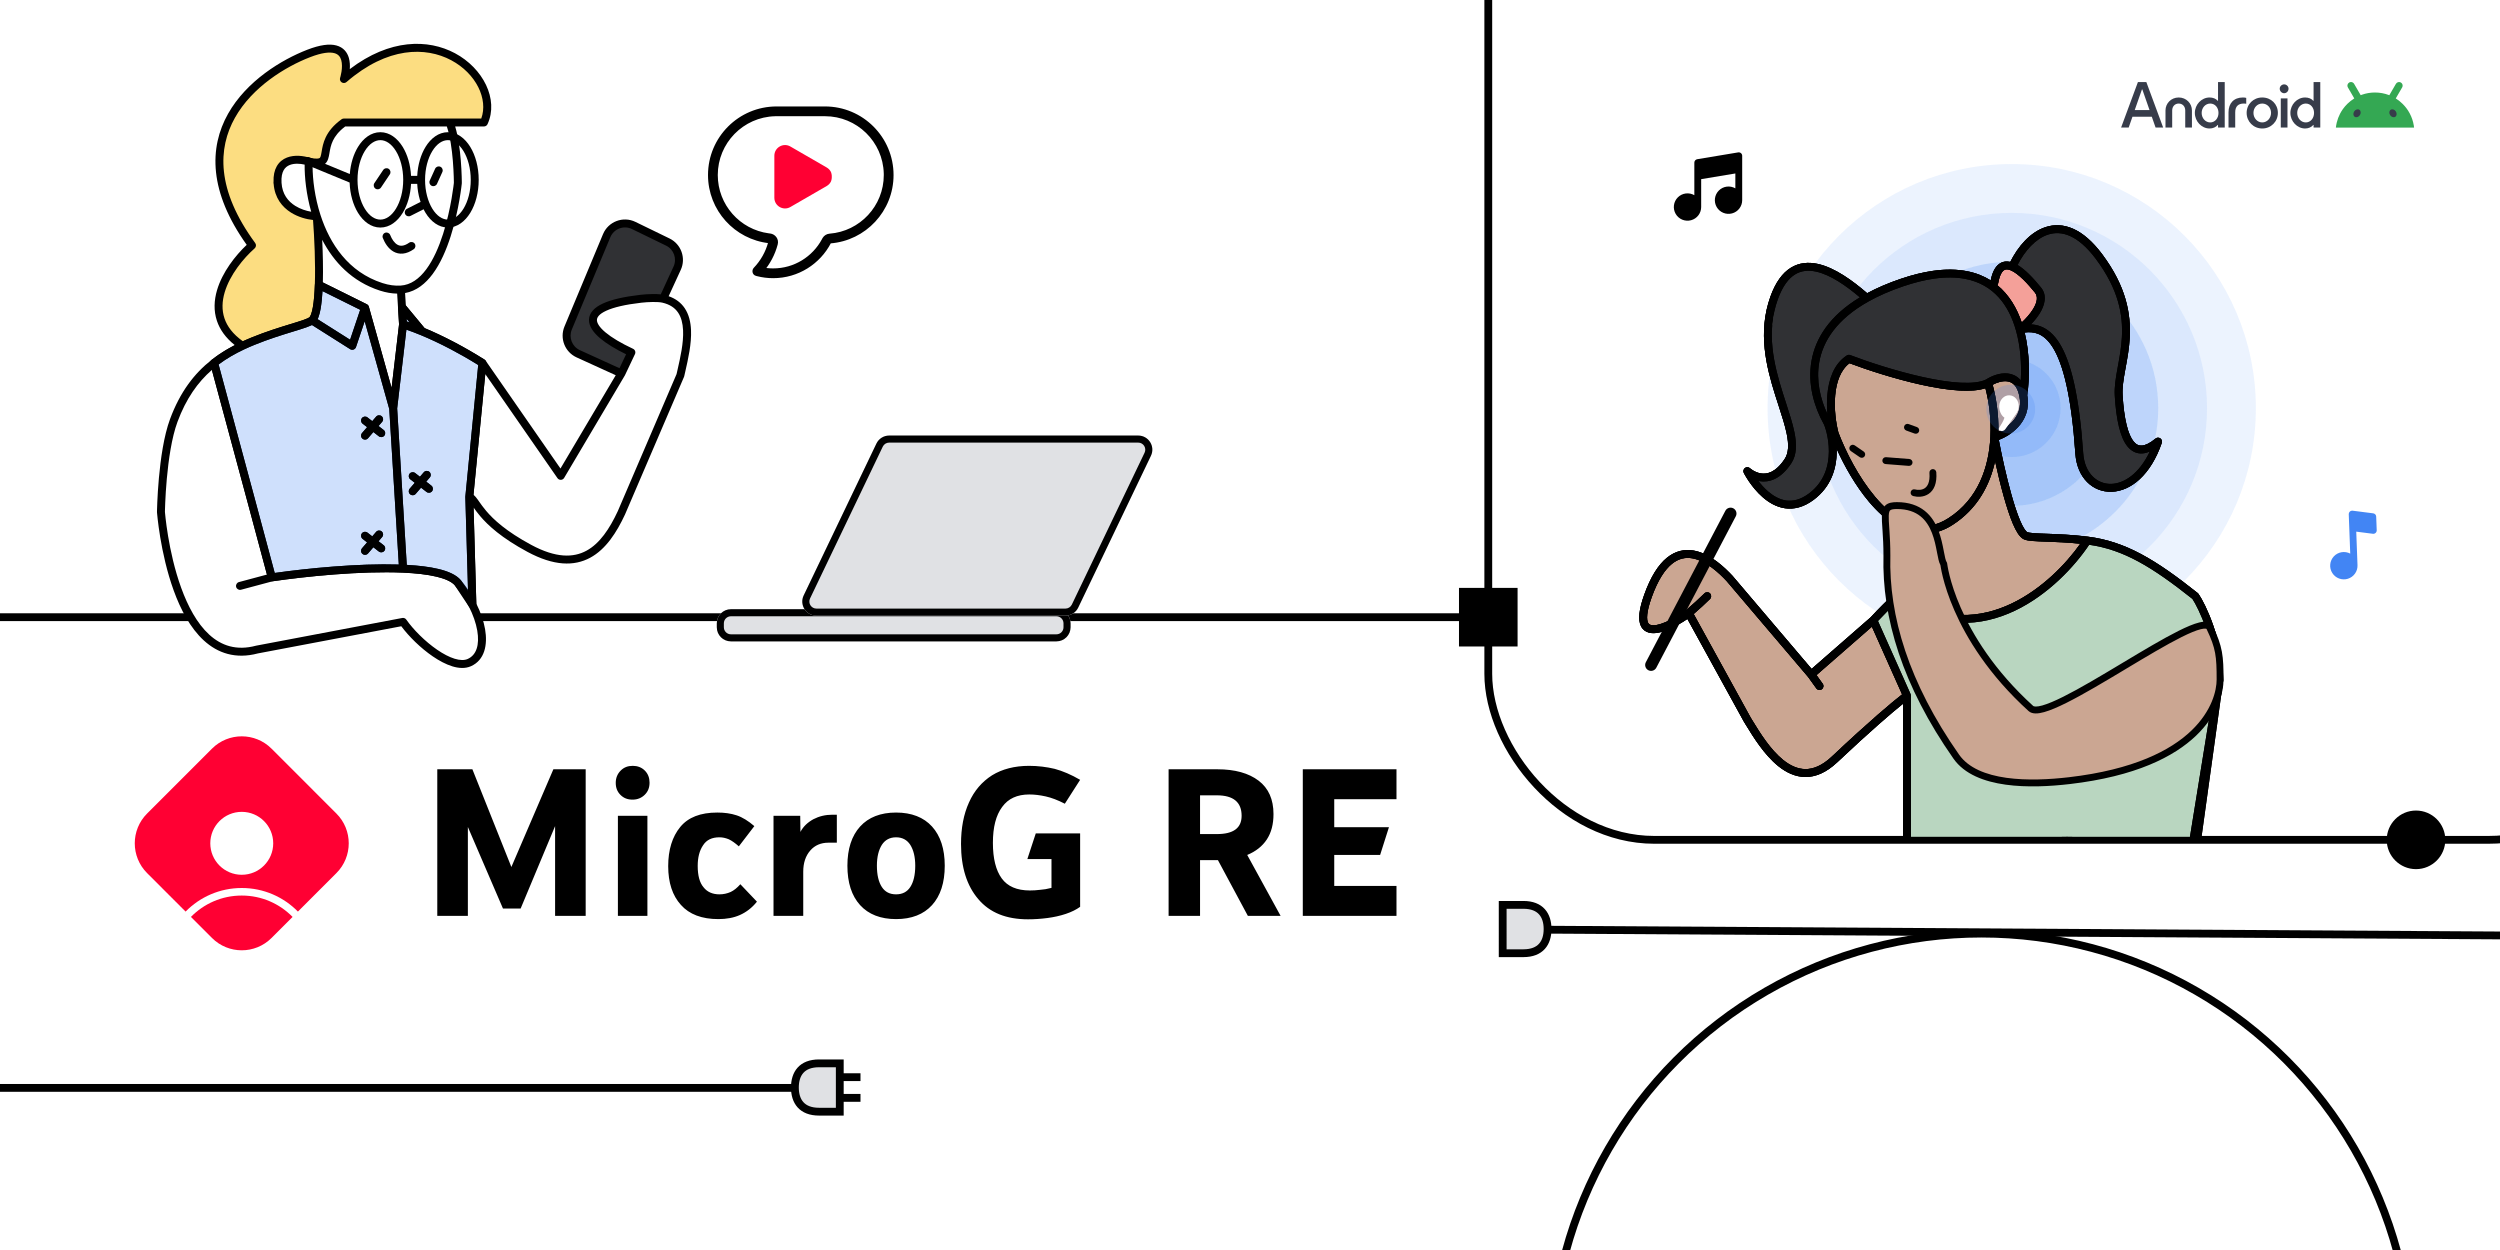 <svg width="1280" height="640" viewBox="0 0 1280 640" fill="none" xmlns="http://www.w3.org/2000/svg">
<rect x="0" y="0" width="1280" height="640" fill="#333333" stroke="none"/>
<g clip-path="url(#clip0_343_177)">
<rect width="1280" height="640" fill="white"/>
<path fill-rule="evenodd" clip-rule="evenodd" d="M892 86.783V79.783C892.004 79.524 891.95 79.266 891.843 79.03C891.736 78.793 891.578 78.583 891.38 78.415C891.182 78.247 890.949 78.125 890.698 78.058C890.447 77.992 890.185 77.982 889.93 78.03L868.991 81.517C868.571 81.581 868.189 81.795 867.915 82.119C867.64 82.443 867.493 82.855 867.5 83.28V99.938C866.165 99.167 864.614 98.859 863.086 99.06C861.559 99.261 860.14 99.961 859.05 101.05C857.961 102.14 857.261 103.559 857.06 105.086C856.859 106.614 857.167 108.166 857.938 109.5C858.708 110.835 859.898 111.878 861.321 112.467C862.745 113.057 864.323 113.16 865.812 112.761C867.3 112.363 868.615 111.484 869.554 110.261C870.492 109.039 871 107.541 871 106V91.73L888.5 88.815V96.436C887.165 95.666 885.614 95.357 884.086 95.558C882.559 95.759 881.14 96.459 880.05 97.548C878.961 98.638 878.261 100.056 878.06 101.584C877.859 103.112 878.167 104.663 878.937 105.998C879.708 107.332 880.897 108.375 882.32 108.965C883.744 109.555 885.322 109.659 886.81 109.26C888.299 108.861 889.614 107.983 890.552 106.761C891.491 105.538 892 104.041 892 102.5V86.783Z" fill="black"/>
<circle cx="1014.5" cy="698.5" r="220.5" stroke="black" stroke-width="4"/>
<line x1="791.012" y1="476" x2="1289.04" y2="479" stroke="black" stroke-width="4"/>
<circle cx="1237" cy="430" r="15" fill="black"/>
<rect x="762" y="-104" width="597" height="534" rx="85" stroke="black" stroke-width="4"/>
<rect x="747" y="301" width="30" height="30" fill="black"/>
<line x1="-55.005" y1="316" x2="767.005" y2="316" stroke="black" stroke-width="4"/>
<path d="M162.162 110.725C158.766 100.228 157.796 89.825 158.043 82.754C152.393 80.889 141.299 80.466 142.115 93.698C142.931 106.93 155.82 110.563 162.162 110.725Z" fill="white"/>
<path d="M176.071 62.717C160.177 74.213 172.843 85.826 158.043 82.754C157.796 89.825 158.766 100.228 162.162 110.725C167.023 125.751 176.855 140.967 195.204 146.873C198.796 148.029 202.14 148.449 205.251 148.251C229.138 146.73 234.416 93.698 234.416 93.698C234.416 93.698 234.416 73.276 230.189 62.717L176.071 62.717Z" fill="white"/>
<path d="M195.204 146.873C176.855 140.967 167.023 125.751 162.162 110.725C162.893 119.744 163.634 134.199 163.231 145.848L186.902 157.584L201.315 209.062L206.353 166.109L205.802 157.18L205.251 148.251C202.14 148.449 198.796 148.029 195.204 146.873Z" fill="white"/>
<path d="M246.986 185.824L240.28 254.423C244.269 255.927 244.914 266.703 271.032 280.767C297.15 294.83 309.682 280.767 318.158 262.559L348.342 192.166C351.371 178.624 357.394 157.036 339.513 152.96C336.884 152.361 331.625 152.564 328.149 152.96C294.26 156.829 298.19 168.693 323.266 180.429L318.158 191.207L287.094 243.644L246.986 185.824Z" fill="white"/>
<path d="M88.951 215.316C82.823 231.885 82.41 262.11 82.41 262.11C82.41 262.11 88.53 344.102 131.6 332.561L206.353 318.4C213.842 329.08 231.113 343.319 240.28 339.251C251.738 334.165 246.986 313.314 234.416 298.386C230.571 293.819 219.769 291.748 206.353 291.157C184.681 290.204 156.187 293.115 139.165 295.619L129.028 257.788L109.615 185.824C101.025 192.564 93.967 201.755 88.951 215.316Z" fill="white"/>
<path d="M323.262 180.43C298.187 168.693 294.256 156.829 328.145 152.961C331.621 152.564 336.88 152.362 339.51 152.961L346.699 137.323C349.01 132.298 346.881 126.347 341.907 123.928L324.451 115.437C319.193 112.88 312.867 115.271 310.615 120.667L290.882 167.959C288.768 173.024 291.055 178.853 296.049 181.13L318.154 191.208L323.262 180.43Z" fill="#303134"/>
<path fill-rule="evenodd" clip-rule="evenodd" d="M199.026 86.461C199.959 87.087 200.208 88.35 199.583 89.283L195.059 96.028C194.433 96.961 193.169 97.21 192.236 96.585C191.303 95.959 191.054 94.695 191.68 93.762L196.204 87.017C196.83 86.084 198.093 85.835 199.026 86.461ZM225.473 85.378C226.497 85.841 226.951 87.047 226.487 88.07L223.742 94.13C223.278 95.153 222.073 95.607 221.049 95.144C220.026 94.68 219.572 93.475 220.036 92.451L222.781 86.391C223.245 85.368 224.45 84.914 225.473 85.378ZM207.452 109.645C206.945 108.643 207.346 107.419 208.348 106.912L214.882 103.604C215.884 103.097 217.108 103.498 217.616 104.5C218.123 105.503 217.722 106.727 216.719 107.234L210.186 110.541C209.183 111.049 207.959 110.648 207.452 109.645ZM197.148 119.189C198.193 118.777 199.374 119.291 199.786 120.336C200.658 122.551 201.952 124.42 203.479 125.282C204.2 125.688 204.992 125.885 205.908 125.791C206.846 125.695 208.038 125.28 209.5 124.258C210.42 123.614 211.688 123.838 212.333 124.758C212.977 125.679 212.752 126.947 211.832 127.591C209.951 128.907 208.111 129.655 206.322 129.838C204.512 130.024 202.883 129.616 201.481 128.826C198.766 127.295 197.015 124.404 196 121.827C195.589 120.781 196.103 119.6 197.148 119.189Z" fill="black"/>
<path d="M157.887 82.599C172.687 85.67 160.021 74.057 175.915 62.562L230.034 62.562L247.617 62.562C258.028 39.803 219.004 2.941 175.915 40.317C175.915 40.317 183.499 17.291 157.887 27.215C132.275 37.138 87.814 69.58 128.872 125.486C117.115 135.879 99.68 160.71 123.993 176.89C125.771 176.055 127.588 175.266 129.443 174.512C144.175 168.521 157.053 165.998 159.579 163.849C161.776 161.979 162.765 154.669 163.075 145.692C163.478 134.044 162.737 119.589 162.006 110.569C155.664 110.407 142.776 106.775 141.959 93.543C141.143 80.311 152.238 80.734 157.887 82.599Z" fill="#FBBC04" fill-opacity="0.5"/>
<path fill-rule="evenodd" clip-rule="evenodd" d="M171.145 27.198C168.875 26.599 165.039 26.841 158.778 29.267C146.193 34.143 129.167 44.498 120.307 60.259C115.903 68.093 113.505 77.277 114.66 87.876C115.818 98.496 120.559 110.674 130.667 124.437C131.29 125.285 131.163 126.469 130.375 127.165C124.649 132.227 117.654 140.724 115.014 149.745C113.705 154.216 113.492 158.723 114.929 163.001C116.282 167.029 119.161 171.042 124.345 174.713C125.818 174.042 127.315 173.4 128.832 172.783C136.291 169.75 143.271 167.599 148.648 165.951L148.9 165.873C151.495 165.078 153.667 164.412 155.355 163.817C156.224 163.51 156.926 163.235 157.468 162.986C158.036 162.725 158.313 162.543 158.416 162.455C158.571 162.324 158.894 161.905 159.258 160.929C159.605 160.001 159.918 158.764 160.187 157.238C160.724 154.191 161.044 150.228 161.198 145.778C161.572 134.961 160.949 121.656 160.27 112.635C156.968 112.286 152.736 111.189 148.985 108.836C144.48 106.01 140.655 101.345 140.107 94.153C140 93.815 139.985 93.467 140.051 93.137C139.94 89.874 140.516 87.225 141.694 85.143C142.968 82.891 144.849 81.474 146.916 80.669C150.871 79.129 155.526 79.803 158.565 80.785C160.282 81.136 161.485 81.25 162.33 81.214C163.178 81.179 163.524 80.999 163.666 80.895C163.799 80.798 163.966 80.614 164.143 80.115C164.334 79.576 164.469 78.876 164.641 77.859C164.658 77.758 164.675 77.655 164.693 77.549C165.016 75.629 165.449 73.048 166.797 70.248C168.234 67.262 170.653 64.125 174.878 61.069C175.225 60.818 175.642 60.683 176.071 60.683L246.41 60.683C250.021 50.764 243.803 37.659 231.026 30.839C218.036 23.904 198.408 23.789 177.404 42.01C176.712 42.609 175.706 42.673 174.944 42.166C174.182 41.66 173.853 40.708 174.138 39.839L174.139 39.837L174.151 39.798C174.161 39.765 174.178 39.711 174.199 39.638C174.242 39.493 174.305 39.274 174.377 38.995C174.521 38.435 174.702 37.641 174.845 36.718C175.139 34.825 175.238 32.603 174.707 30.765C174.211 29.049 173.21 27.743 171.145 27.198ZM179.092 35.392C179.227 33.608 179.172 31.561 178.615 29.635C177.806 26.835 175.901 24.246 172.184 23.264C168.673 22.337 163.852 22.938 157.308 25.473C144.281 30.521 126.27 41.349 116.761 58.266C111.98 66.771 109.36 76.8 110.616 88.317C111.825 99.413 116.616 111.761 126.316 125.364C120.548 130.805 113.83 139.307 111.109 148.602C109.629 153.66 109.308 159.044 111.072 164.297C112.566 168.744 115.505 172.948 120.225 176.706C116.041 178.856 112.069 181.313 108.359 184.224C99.456 191.21 92.181 200.718 87.043 214.611C83.879 223.167 82.228 235.098 81.357 244.744C80.919 249.597 80.674 253.925 80.538 257.041C80.47 258.599 80.43 259.856 80.406 260.725C80.395 261.159 80.387 261.497 80.382 261.727L80.378 261.989L80.376 262.058L80.376 262.081C80.376 262.081 80.376 262.083 82.41 262.111L80.376 262.083C80.375 262.143 80.377 262.203 80.382 262.262L82.41 262.111C80.382 262.262 80.382 262.262 80.382 262.262L80.383 262.281L80.387 262.33L80.402 262.515C80.415 262.675 80.436 262.911 80.464 263.216C80.52 263.827 80.609 264.716 80.736 265.84C80.991 268.089 81.403 271.282 82.033 275.075C83.291 282.65 85.427 292.671 88.942 302.358C92.443 312.008 97.385 321.535 104.371 327.924C111.453 334.4 120.591 337.594 132.052 334.547L205.461 320.64C209.389 325.922 215.363 331.802 221.537 336.034C224.838 338.296 228.279 340.145 231.567 341.156C234.833 342.16 238.186 342.406 241.105 341.111C248.157 337.981 249.739 330.165 248.363 322.165C247.644 317.986 246.101 313.505 243.891 309.093L242.471 259.845C243.327 261.059 244.402 262.541 245.804 264.199C249.912 269.056 256.811 275.42 270.068 282.558C283.509 289.796 293.927 290.018 302.179 285.555C310.245 281.191 315.729 272.599 320.002 263.419C320.011 263.4 320.02 263.381 320.028 263.362L350.212 192.968C350.261 192.853 350.3 192.733 350.327 192.611C350.491 191.878 350.665 191.116 350.846 190.328C352.298 183.981 354.127 175.985 353.801 168.92C353.616 164.909 352.735 160.992 350.546 157.761C348.701 155.036 346.016 152.935 342.351 151.658L348.551 138.173C351.324 132.142 348.769 125.001 342.801 122.098L325.345 113.608C319.035 110.539 311.444 113.408 308.742 119.883L289.008 167.175C286.472 173.254 289.216 180.248 295.209 182.981L315.254 192.119L286.959 239.881L248.658 184.665C248.502 184.44 248.302 184.249 248.07 184.103C242.717 180.731 237.555 177.783 232.728 175.245C227.093 172.282 221.912 169.874 217.412 167.998L207.791 156.393L207.399 150.039C213.235 149.004 217.879 145.195 221.518 140.299C225.563 134.856 228.545 127.844 230.728 121.025C232.919 114.183 234.344 107.409 235.222 102.357C235.662 99.828 235.965 97.722 236.159 96.246C236.256 95.507 236.326 94.925 236.372 94.526C236.395 94.326 236.412 94.172 236.423 94.067L236.435 93.946L236.439 93.913L236.44 93.902C236.44 93.902 236.44 93.9 234.416 93.699L236.44 93.902C236.447 93.835 236.45 93.766 236.45 93.699L234.416 93.699C236.45 93.699 236.45 93.699 236.45 93.699L236.45 93.681L236.45 93.633L236.449 93.453C236.448 93.296 236.446 93.066 236.442 92.772C236.433 92.182 236.417 91.331 236.383 90.278C236.316 88.174 236.183 85.256 235.915 82.001C235.469 76.572 234.637 70.022 233.046 64.751L247.773 64.751C248.569 64.751 249.292 64.287 249.623 63.563C255.443 50.84 247.329 34.93 232.942 27.25C219.219 19.924 199.616 19.766 179.092 35.392ZM228.774 64.751L176.74 64.751C173.356 67.308 171.53 69.794 170.463 72.012C169.371 74.281 169.02 76.361 168.692 78.301C168.679 78.38 168.665 78.46 168.652 78.538C168.489 79.5 168.306 80.55 167.977 81.476C167.634 82.442 167.08 83.438 166.07 84.177C165.07 84.909 163.853 85.223 162.5 85.279C161.763 85.31 160.947 85.266 160.041 85.155C160.068 91.874 161.138 100.952 164.097 110.099C168.849 124.788 178.34 139.309 195.827 144.937C199.202 146.023 202.291 146.401 205.122 146.221C210.271 145.893 214.593 142.796 218.252 137.873C221.915 132.945 224.731 126.413 226.854 119.785C228.968 113.179 230.355 106.6 231.214 101.66C231.642 99.194 231.938 97.145 232.126 95.715C232.22 95.001 232.286 94.442 232.33 94.063C232.351 93.874 232.367 93.73 232.377 93.635L232.381 93.597L232.381 93.481C232.38 93.333 232.378 93.114 232.374 92.83C232.366 92.261 232.349 91.434 232.317 90.407C232.251 88.353 232.121 85.505 231.86 82.335C231.376 76.45 230.459 69.67 228.774 64.751ZM155.975 84.284C153.563 83.719 150.669 83.574 148.392 84.461C147.082 84.971 145.989 85.813 145.235 87.146C144.467 88.503 143.958 90.538 144.145 93.573C144.506 99.426 147.487 103.094 151.147 105.39C153.793 107.05 156.784 107.976 159.332 108.403C156.795 99.448 155.916 90.771 155.975 84.284ZM164.966 122.771C165.303 129.796 165.493 137.624 165.305 144.606L187.805 155.762C188.322 156.018 188.705 156.481 188.861 157.036L200.495 198.59L204.311 166.053L203.341 150.329C200.555 150.284 197.635 149.793 194.581 148.81C180.153 144.166 170.823 134.035 164.966 122.771ZM208.085 168.801L203.356 209.119L208.272 289.216C214.328 289.55 219.868 290.207 224.447 291.303C229.388 292.485 233.606 294.267 235.972 297.076C237.267 298.614 238.484 300.215 239.613 301.857L238.246 254.482C238.244 254.396 238.247 254.31 238.255 254.225L244.839 186.88C239.959 183.843 235.252 181.169 230.834 178.846C225.111 175.836 219.878 173.418 215.391 171.564C212.653 170.433 210.198 169.514 208.085 168.801ZM248.472 191.535L285.422 244.804C285.817 245.373 286.474 245.702 287.166 245.677C287.859 245.653 288.491 245.277 288.844 244.681L319.908 192.245C319.94 192.191 319.97 192.135 319.996 192.079L325.104 181.301C325.336 180.812 325.364 180.251 325.18 179.741C324.997 179.232 324.619 178.817 324.129 178.587C317.936 175.689 313.166 172.834 309.992 170.172C306.711 167.419 305.594 165.26 305.629 163.794C305.66 162.537 306.62 160.824 310.412 159.083C314.127 157.376 319.986 155.94 328.38 154.982C330.052 154.791 332.167 154.646 334.173 154.621C336.225 154.596 337.994 154.701 339.061 154.944C343.09 155.862 345.598 157.71 347.178 160.043C348.794 162.429 349.571 165.519 349.737 169.108C350.035 175.574 348.345 182.986 346.88 189.415C346.715 190.136 346.554 190.844 346.398 191.538L316.301 261.729C312.101 270.744 307.085 278.275 300.243 281.976C293.58 285.58 284.673 285.802 271.996 278.976C259.135 272.051 252.652 265.996 248.911 261.572C247.392 259.776 246.32 258.247 245.402 256.939C245.177 256.617 244.961 256.309 244.75 256.014C244.091 255.091 243.359 254.091 242.429 253.349L248.472 191.535ZM240.039 310.49C238.137 306.774 235.712 303.084 232.86 299.697C231.38 297.94 228.275 296.402 223.5 295.26C218.82 294.14 212.91 293.483 206.263 293.19C184.83 292.247 156.563 295.122 139.577 297.615L123.398 301.95C122.313 302.241 121.197 301.597 120.907 300.512C120.616 299.427 121.26 298.311 122.345 298.021L136.673 294.181L127.063 258.315L108.475 189.408C101.27 195.703 95.272 204.091 90.859 216.022C87.896 224.035 86.276 235.501 85.409 245.11C84.978 249.885 84.736 254.148 84.603 257.218C84.536 258.752 84.496 259.986 84.473 260.835C84.462 261.259 84.454 261.587 84.45 261.808L84.446 262.047L84.456 262.177C84.469 262.326 84.488 262.549 84.515 262.841C84.569 263.426 84.654 264.287 84.778 265.382C85.027 267.573 85.429 270.695 86.046 274.408C87.281 281.847 89.367 291.602 92.766 300.97C96.179 310.376 100.842 319.183 107.117 324.922C113.281 330.559 121.035 333.287 131.074 330.597C131.123 330.584 131.172 330.573 131.222 330.563L205.974 316.402C206.759 316.253 207.559 316.578 208.018 317.233C211.62 322.368 217.634 328.426 223.838 332.679C226.937 334.803 230.001 336.418 232.762 337.267C235.547 338.123 237.79 338.131 239.455 337.392C243.861 335.436 245.631 330.283 244.354 322.855C243.69 318.996 242.219 314.767 240.079 310.569C240.065 310.543 240.052 310.517 240.039 310.49ZM111.934 186.61L140.662 293.348C157.284 290.986 183.406 288.387 204.185 289.041L199.298 209.403L186.723 164.491L182.278 177.694C182.079 178.286 181.619 178.754 181.031 178.962C180.442 179.171 179.791 179.098 179.263 178.764L159.73 166.409C159.545 166.505 159.357 166.596 159.169 166.682C158.465 167.006 157.632 167.328 156.709 167.653C154.938 168.278 152.694 168.966 150.152 169.745L149.84 169.84C144.464 171.488 137.639 173.594 130.365 176.552C128.539 177.294 126.755 178.069 125.013 178.887C120.326 181.087 115.955 183.595 111.934 186.61ZM162.616 163.42L179.249 173.941L184.407 158.618L165.124 149.057C164.938 152.369 164.64 155.408 164.194 157.944C163.902 159.602 163.536 161.104 163.07 162.353C162.935 162.713 162.785 163.072 162.616 163.42ZM208.297 164.586C208.743 164.73 209.204 164.883 209.68 165.046L208.216 163.28L208.297 164.586ZM317.178 188.525L320.56 181.39C315.062 178.704 310.583 175.978 307.377 173.289C303.928 170.395 301.479 167.146 301.562 163.695C301.651 160.036 304.495 157.323 308.714 155.386C313.009 153.413 319.368 151.916 327.918 150.94C329.722 150.734 331.974 150.579 334.124 150.553C335.558 150.536 337.025 150.574 338.308 150.712L344.855 136.473C346.703 132.453 345 127.692 341.021 125.757L323.565 117.266C319.359 115.22 314.298 117.133 312.497 121.45L292.763 168.742C291.072 172.794 292.901 177.457 296.897 179.279L317.178 188.525ZM195.439 213.112C196.291 213.845 196.388 215.129 195.656 215.981L193.818 218.119L196.453 220.169C197.34 220.859 197.5 222.137 196.81 223.024C196.12 223.911 194.842 224.07 193.955 223.381L191.163 221.209L188.445 224.372C187.712 225.224 186.428 225.321 185.576 224.589C184.724 223.857 184.627 222.573 185.359 221.721L187.948 218.708L185.653 216.922C184.766 216.232 184.606 214.954 185.296 214.067C185.986 213.181 187.264 213.021 188.151 213.711L190.603 215.618L192.57 213.329C193.302 212.477 194.587 212.38 195.439 213.112ZM219.849 241.592C220.702 242.324 220.799 243.608 220.066 244.46L218.229 246.599L220.864 248.648C221.751 249.338 221.91 250.616 221.221 251.503C220.531 252.39 219.253 252.55 218.366 251.86L215.574 249.688L212.855 252.851C212.123 253.703 210.839 253.8 209.987 253.068C209.135 252.336 209.037 251.052 209.77 250.2L212.359 247.187L210.063 245.401C209.177 244.711 209.017 243.433 209.707 242.546C210.397 241.66 211.675 241.5 212.561 242.19L215.014 244.097L216.981 241.808C217.713 240.956 218.997 240.859 219.849 241.592ZM195.439 272.105C196.291 272.837 196.388 274.121 195.656 274.973L193.818 277.112L196.453 279.162C197.34 279.852 197.5 281.13 196.81 282.016C196.12 282.903 194.842 283.063 193.955 282.373L191.163 280.201L188.445 283.365C187.712 284.217 186.428 284.314 185.576 283.582C184.724 282.849 184.627 281.565 185.359 280.713L187.948 277.7L185.653 275.914C184.766 275.225 184.606 273.947 185.296 273.06C185.986 272.173 187.264 272.013 188.151 272.703L190.603 274.611L192.57 272.322C193.302 271.47 194.587 271.373 195.439 272.105Z" fill="black"/>
<path d="M129.601 174.667C144.333 168.676 157.211 166.154 159.736 164.004C161.933 162.134 162.923 154.824 163.233 145.848L186.904 157.584L201.317 209.062L206.355 166.109L205.804 157.18L216.17 169.683C220.717 171.562 226.006 174.007 231.783 177.045C236.565 179.56 241.682 182.481 246.988 185.824L240.282 254.423L241.873 309.605L234.418 298.386C230.573 293.819 219.771 291.748 206.355 291.157C184.683 290.204 156.189 293.115 139.166 295.619L129.03 257.788L109.617 185.824C114.073 182.327 118.942 179.49 124.151 177.045C125.929 176.21 127.746 175.421 129.601 174.667Z" fill="#4285F4" fill-opacity="0.25"/>
<path fill-rule="evenodd" clip-rule="evenodd" d="M162.184 144.1C162.778 143.746 163.511 143.718 164.13 144.025L187.801 155.762C188.317 156.018 188.701 156.481 188.856 157.036L200.491 198.589L204.307 166.052L203.767 157.305C203.713 156.426 204.23 155.612 205.049 155.288C205.867 154.964 206.802 155.204 207.363 155.881L217.408 167.997C221.907 169.873 227.089 172.281 232.724 175.244C237.551 177.783 242.713 180.73 248.066 184.103C248.717 184.513 249.081 185.256 249.006 186.022L242.312 254.492L243.9 309.546C243.926 310.454 243.348 311.269 242.483 311.544C241.617 311.819 240.675 311.487 240.172 310.731L232.786 299.615C231.28 297.892 228.197 296.384 223.496 295.259C218.816 294.139 212.905 293.482 206.259 293.19C184.777 292.245 156.43 295.135 139.456 297.632C138.435 297.782 137.462 297.143 137.195 296.146L127.059 258.317L107.647 186.354C107.434 185.566 107.713 184.727 108.355 184.223C112.958 180.612 117.965 177.699 123.28 175.203C125.094 174.352 126.945 173.548 128.828 172.782C136.287 169.749 143.267 167.598 148.643 165.95L148.895 165.873C151.49 165.077 153.662 164.412 155.351 163.816C156.22 163.509 156.922 163.235 157.464 162.985C158.032 162.724 158.309 162.542 158.412 162.455C158.566 162.323 158.89 161.904 159.254 160.929C159.601 160 159.914 158.764 160.183 157.238C160.719 154.191 161.04 150.227 161.194 145.777C161.218 145.086 161.591 144.455 162.184 144.1ZM209.676 165.045L208.212 163.279L208.292 164.585C208.739 164.729 209.2 164.883 209.676 165.045ZM208.081 168.8L203.352 209.119L208.267 289.216C214.324 289.55 219.864 290.206 224.443 291.302C229.384 292.485 233.602 294.266 235.968 297.076C236.017 297.134 236.063 297.196 236.106 297.26L239.628 302.561L238.242 254.481C238.24 254.395 238.242 254.31 238.251 254.225L244.835 186.879C239.954 183.842 235.247 181.168 230.83 178.845C225.106 175.835 219.874 173.417 215.387 171.563C212.648 170.432 210.194 169.514 208.081 168.8ZM204.18 289.04L199.293 209.402L186.719 164.491L182.274 177.694C182.075 178.285 181.615 178.753 181.026 178.962C180.438 179.171 179.786 179.098 179.259 178.764L159.726 166.408C159.541 166.504 159.353 166.595 159.164 166.682C158.461 167.005 157.628 167.327 156.704 167.653C154.933 168.277 152.688 168.965 150.145 169.745L149.836 169.84C144.459 171.488 137.634 173.593 130.36 176.551C128.535 177.294 126.75 178.068 125.009 178.886C120.322 181.086 115.95 183.595 111.929 186.609L130.988 257.261L140.657 293.347C157.28 290.986 183.402 288.387 204.18 289.04ZM162.611 163.419L179.244 173.941L184.403 158.618L165.119 149.056C164.934 152.368 164.636 155.407 164.189 157.944C163.897 159.601 163.532 161.104 163.065 162.352C162.931 162.712 162.781 163.071 162.611 163.419ZM195.434 213.112C196.287 213.844 196.384 215.128 195.651 215.98L193.814 218.119L196.449 220.169C197.336 220.859 197.495 222.137 196.806 223.023C196.116 223.91 194.838 224.07 193.951 223.38L191.159 221.208L188.44 224.372C187.708 225.224 186.424 225.321 185.572 224.588C184.72 223.856 184.622 222.572 185.355 221.72L187.944 218.707L185.648 216.921C184.762 216.232 184.602 214.954 185.292 214.067C185.982 213.18 187.26 213.02 188.146 213.71L190.599 215.618L192.566 213.329C193.298 212.477 194.582 212.38 195.434 213.112ZM219.845 241.591C220.697 242.323 220.794 243.607 220.062 244.459L218.224 246.598L220.86 248.648C221.746 249.338 221.906 250.616 221.216 251.502C220.526 252.389 219.248 252.549 218.361 251.859L215.57 249.687L212.851 252.851C212.119 253.703 210.834 253.8 209.982 253.068C209.13 252.335 209.033 251.051 209.765 250.199L212.354 247.186L210.059 245.4C209.172 244.711 209.013 243.433 209.702 242.546C210.392 241.659 211.67 241.499 212.557 242.189L215.009 244.097L216.976 241.808C217.709 240.956 218.993 240.859 219.845 241.591ZM195.434 272.104C196.287 272.836 196.384 274.121 195.651 274.973L193.814 277.111L196.449 279.161C197.336 279.851 197.495 281.129 196.805 282.016C196.116 282.903 194.838 283.062 193.951 282.372L191.159 280.2L188.44 283.364C187.708 284.216 186.424 284.313 185.572 283.581C184.72 282.849 184.622 281.564 185.355 280.712L187.944 277.699L185.648 275.914C184.762 275.224 184.602 273.946 185.292 273.059C185.982 272.172 187.26 272.013 188.146 272.703L190.599 274.61L192.566 272.321C193.298 271.469 194.582 271.372 195.434 272.104Z" fill="black"/>
<path fill-rule="evenodd" clip-rule="evenodd" d="M186.771 77.335C184.513 81.015 183.05 86.228 183.05 92.093C183.05 97.959 184.513 103.172 186.771 106.852C189.05 110.566 191.928 112.435 194.747 112.435C197.566 112.435 200.443 110.566 202.722 106.852C204.98 103.172 206.443 97.959 206.443 92.093C206.443 86.228 204.98 81.015 202.722 77.335C200.443 73.621 197.566 71.751 194.747 71.751C191.928 71.751 189.05 73.621 186.771 77.335ZM183.304 75.207C185.994 70.822 189.982 67.683 194.747 67.683C199.511 67.683 203.499 70.822 206.19 75.207C208.615 79.16 210.16 84.359 210.459 90.059H213.616C213.915 84.359 215.46 79.16 217.885 75.207C220.576 70.822 224.564 67.683 229.328 67.683C234.093 67.683 238.081 70.822 240.772 75.207C243.483 79.625 245.094 85.601 245.094 92.093C245.094 98.586 243.483 104.561 240.772 108.98C238.081 113.365 234.093 116.504 229.328 116.504C224.564 116.504 220.576 113.365 217.885 108.98C215.46 105.027 213.915 99.828 213.616 94.127H210.459C210.16 99.828 208.615 105.027 206.19 108.98C203.499 113.365 199.511 116.504 194.747 116.504C189.982 116.504 185.994 113.365 183.304 108.98C180.784 104.874 179.215 99.424 179.006 93.464L156.846 84.311C155.807 83.882 155.313 82.692 155.742 81.654C156.171 80.616 157.36 80.122 158.399 80.551L179.097 89.1C179.51 83.776 181.015 78.937 183.304 75.207ZM221.353 77.335C219.095 81.015 217.632 86.228 217.632 92.093C217.632 97.959 219.095 103.172 221.353 106.852C223.632 110.566 226.509 112.435 229.328 112.435C232.147 112.435 235.025 110.566 237.304 106.852C239.562 103.172 241.025 97.959 241.025 92.093C241.025 86.228 239.562 81.015 237.304 77.335C235.025 73.621 232.147 71.751 229.328 71.751C226.509 71.751 223.632 73.621 221.353 77.335Z" fill="black"/>
<circle cx="1030" cy="209" r="75" fill="#4285F4" fill-opacity="0.1"/>
<circle cx="1030" cy="209" r="50" fill="#4285F4" fill-opacity="0.1"/>
<circle cx="1030" cy="209" r="25" fill="#4285F4" fill-opacity="0.1"/>
<circle cx="1030" cy="209" r="125" fill="#4285F4" fill-opacity="0.1"/>
<circle cx="1030" cy="209" r="100" fill="#4285F4" fill-opacity="0.1"/>
<circle cx="1030" cy="209" r="75" fill="#4285F4" fill-opacity="0.1"/>
<circle cx="1030" cy="209" r="50" fill="#4285F4" fill-opacity="0.1"/>
<circle cx="1030" cy="209" r="25" fill="#4285F4" fill-opacity="0.1"/>
<path d="M998.724 266.978C1014.78 256.617 1020.29 239.527 1021.08 223.895C1023.94 239.516 1031.14 271.462 1037.08 274.28C1040.04 275.69 1053.02 274.801 1068.66 276.757C1054.23 299.009 1014.6 335.86 971.447 305.245C980.23 297.13 987.936 291.383 992.985 288.253L989.459 270.874C992.488 270.266 995.582 269.006 998.724 266.978Z" fill="#CBA692"/>
<path d="M939.331 222.048C936.835 212.499 934.8 191.461 946.632 183.697C964.797 190.626 1004.47 202.798 1017.85 196.061C1019.9 202.767 1021.64 212.976 1021.08 223.895C1020.29 239.527 1014.78 256.617 998.724 266.978C995.582 269.006 992.488 270.266 989.459 270.874C966.201 275.546 946.796 241.787 939.331 222.048Z" fill="#CBA692"/>
<path d="M1021.08 223.895C1021.64 212.976 1019.9 202.767 1017.85 196.061C1022.78 192.826 1033.3 189.576 1035.91 202.453C1038.52 215.33 1027.11 222.113 1021.08 223.895Z" fill="#CBA692"/>
<path d="M959.142 317.551L976.376 356.186C972.943 358.65 960.728 368.618 939.331 388.782C917.934 408.945 901.984 380.38 894.631 368.504L864.602 313.906C861.241 316.734 832.986 335.305 843.716 305.245C856.855 268.435 877.933 288.009 885.598 296.238L927.325 345.336L959.142 317.551Z" fill="#CBA692"/>
<path d="M1023 140L1026 136L1047 138V166L1035.5 168L1033 165.5L1020.5 146L1023 140Z" fill="#F4A099"/>
<path d="M1123.99 305.247C1127.33 310.017 1136.27 328.65 1136.27 348.368L1123.99 422.276C1117.1 425.516 987.211 428.432 976.373 428.432L976.373 356.188L959.14 317.552C963.362 312.991 967.511 308.881 971.444 305.247C1014.59 335.861 1054.23 299.011 1068.66 276.759C1087.51 279.117 1102.6 288.255 1123.99 305.247Z" fill="#E5E5E5"/>
<path fill-rule="evenodd" clip-rule="evenodd" d="M955.987 150.124C960.965 147.445 966.694 144.966 973.257 142.739C979.167 140.733 984.593 139.411 989.574 138.694C996.132 137.75 1001.93 137.855 1007.03 138.842C1011.71 139.747 1015.76 141.381 1019.24 143.569C1020.05 139.573 1021.43 136.721 1023.55 135.161C1025.35 133.833 1027.36 133.668 1029.26 134.097C1033.14 126.337 1039.41 118.846 1047.39 116.262C1051.73 114.856 1056.49 114.94 1061.44 117.132C1066.34 119.304 1071.32 123.498 1076.29 130.137C1088.69 146.697 1091.08 160.779 1090.43 172.873C1090.13 178.399 1089.19 183.493 1088.35 188.091C1088.28 188.469 1088.21 188.844 1088.14 189.215C1087.24 194.173 1086.54 198.446 1086.77 202.333C1087.14 208.445 1087.82 213.516 1088.8 217.523C1089.78 221.563 1091.03 224.354 1092.42 226.056C1093.75 227.673 1095.14 228.256 1096.71 228.13C1098.45 227.991 1100.74 226.963 1103.63 224.555C1104.32 223.976 1105.32 223.931 1106.06 224.444C1106.81 224.958 1107.12 225.904 1106.83 226.759C1101.13 243.323 1090.91 251.406 1081.26 251.775C1071.46 252.15 1063.42 244.532 1062.59 232.29C1060.55 202.582 1056.28 186.387 1051.12 178.019C1048.58 173.899 1045.89 171.795 1043.24 170.819C1041.16 170.055 1038.96 169.926 1036.62 170.236C1039.31 181.214 1039.23 193.058 1037.95 202.399C1039.26 209.413 1036.8 214.852 1033.22 218.709C1030.23 221.923 1026.46 224.059 1023.39 225.24C1024.85 232.969 1027.2 243.853 1029.87 253.343C1031.31 258.456 1032.83 263.106 1034.33 266.624C1035.08 268.386 1035.81 269.806 1036.49 270.841C1037.21 271.937 1037.72 272.353 1037.94 272.46C1038.06 272.517 1038.37 272.62 1038.99 272.725C1039.57 272.824 1040.31 272.907 1041.22 272.978C1042.99 273.115 1045.24 273.195 1047.93 273.291L1048.19 273.3C1053.76 273.499 1060.99 273.768 1068.91 274.758C1088.35 277.189 1103.8 286.634 1125.25 303.668C1125.4 303.789 1125.53 303.932 1125.64 304.091C1127.45 306.678 1130.6 312.714 1133.29 320.546C1135.99 328.404 1138.29 338.22 1138.29 348.367C1138.29 348.478 1138.28 348.589 1138.26 348.698L1125.98 422.606C1125.87 423.26 1125.45 423.818 1124.85 424.1C1124.11 424.45 1122.9 424.681 1121.62 424.873C1120.23 425.08 1118.43 425.282 1116.3 425.478C1112.03 425.871 1106.32 426.252 1099.66 426.617C1086.32 427.348 1069.08 428.016 1051.73 428.584C1017.05 429.718 981.834 430.448 976.378 430.448C975.843 430.448 975.33 430.235 974.952 429.857C974.574 429.479 974.362 428.966 974.362 428.432L974.362 360.289C968.823 364.734 957.68 374.263 940.715 390.25C935.097 395.545 929.613 397.839 924.343 397.807C919.111 397.776 914.452 395.45 910.452 392.229C903.249 386.429 897.614 377.227 893.947 371.24C893.585 370.649 893.242 370.089 892.919 369.567C892.901 369.538 892.883 369.508 892.867 369.477L863.948 316.899C862.741 317.73 861.16 318.739 859.406 319.73C856.397 321.43 852.663 323.203 849.275 323.887C847.582 324.228 845.804 324.334 844.187 323.886C842.485 323.414 841.04 322.345 840.17 320.564C839.344 318.871 839.123 316.715 839.392 314.155C839.662 311.576 840.447 308.413 841.819 304.569C845.167 295.19 849.112 289.127 853.454 285.59C857.875 281.988 862.575 281.115 867.045 281.865C871.424 282.6 875.487 284.87 878.871 287.379C882.273 289.902 885.123 292.769 887.075 294.865C887.083 294.874 887.091 294.882 887.099 294.891C887.111 294.905 887.124 294.919 887.136 294.933L927.54 342.475L957.738 316.104C961.972 311.533 966.133 307.414 970.08 303.766C978.282 296.188 985.586 290.626 990.735 287.295L987.869 273.168C975.908 274.571 965.276 266.825 956.932 256.915C950.009 248.692 944.339 238.619 940.383 229.836C940.402 230.507 940.404 231.19 940.389 231.882C940.208 239.831 937.579 249.219 928.529 255.947C923.408 259.754 918.466 260.881 913.924 260.23C909.451 259.589 905.609 257.257 902.539 254.59C899.461 251.916 897.043 248.803 895.404 246.388C894.58 245.175 893.944 244.123 893.511 243.37C893.295 242.994 893.129 242.691 893.015 242.479C892.958 242.373 892.914 242.289 892.884 242.231L892.848 242.161L892.835 242.135L892.833 242.132C892.833 242.131 892.833 242.131 894.633 241.224L892.833 242.132C892.393 241.258 892.643 240.192 893.428 239.607C894.211 239.024 895.298 239.085 896.01 239.751C896.01 239.751 896.011 239.751 896.01 239.751C896.011 239.752 896.013 239.754 896.014 239.754C896.013 239.754 896.014 239.755 896.014 239.754C896.014 239.755 896.016 239.757 896.017 239.757L896.018 239.758C896.029 239.768 896.049 239.786 896.078 239.811C896.136 239.862 896.232 239.943 896.361 240.045C896.62 240.249 897.011 240.536 897.512 240.842C898.524 241.461 899.925 242.122 901.555 242.383C903.158 242.64 905.012 242.518 907.018 241.538C909.042 240.55 911.349 238.626 913.723 235.065C915.778 231.983 915.946 227.761 914.794 222.093C913.919 217.788 912.366 213.001 910.642 207.688C910.1 206.017 909.541 204.294 908.981 202.518C904.364 187.876 899.87 170.176 906.447 151.886C909.07 144.59 912.587 139.796 916.852 137.13C921.156 134.44 925.93 134.097 930.659 135.12C939.501 137.032 948.692 143.83 955.987 150.124ZM952.264 152.248C936.731 161.646 929.544 173.177 927.498 184.681C925.363 196.682 928.883 208.319 933.69 217C933.731 217.075 933.773 217.149 933.814 217.223C934.497 218.612 936.52 224.632 936.357 231.79C936.195 238.933 933.872 246.951 926.124 252.711C921.754 255.959 917.864 256.721 914.496 256.238C911.06 255.746 907.914 253.919 905.184 251.546C903.268 249.882 901.614 247.998 900.27 246.245C900.482 246.289 900.698 246.329 900.917 246.365C903.247 246.738 905.954 246.545 908.787 245.162C911.602 243.787 914.411 241.301 917.078 237.302C920.063 232.823 919.95 227.215 918.745 221.29C917.82 216.74 916.166 211.643 914.424 206.274C913.893 204.64 913.355 202.981 912.827 201.305C908.229 186.723 904.155 170.176 910.241 153.25C912.683 146.459 915.755 142.572 918.99 140.55C922.187 138.551 925.825 138.199 929.807 139.061C937.193 140.658 945.25 146.314 952.264 152.248ZM935.621 211.929C932.003 204.263 929.781 194.874 931.468 185.387C933.375 174.665 940.334 163.483 956.708 154.328C961.727 151.521 967.634 148.905 974.553 146.557C980.265 144.619 985.449 143.362 990.148 142.685C996.335 141.795 1001.67 141.913 1006.26 142.801C1020.81 145.613 1028.55 156.321 1032.17 169.19C1034.52 177.519 1035.09 186.623 1034.64 194.724C1034.47 194.527 1034.3 194.337 1034.12 194.155C1032.32 192.326 1030.16 191.453 1027.97 191.212C1023.79 190.753 1019.51 192.59 1016.85 194.309C1013.99 195.712 1009.48 196.228 1003.74 195.934C998.009 195.64 991.347 194.557 984.474 193.037C970.732 189.996 956.369 185.254 947.353 181.815C946.748 181.584 946.069 181.658 945.528 182.013C938.836 186.404 936.28 194.387 935.602 202.027C935.305 205.379 935.359 208.765 935.621 211.929ZM941.257 221.437C940.063 216.825 938.99 209.472 939.619 202.383C940.223 195.568 942.35 189.46 946.923 185.964C956.11 189.415 970.124 193.991 983.603 196.974C990.591 198.52 997.493 199.651 1003.53 199.961C1008.42 200.211 1012.95 199.939 1016.53 198.772C1018.24 205.218 1019.56 214.228 1019.07 223.794C1018.29 239.075 1012.93 255.411 997.632 265.285C994.681 267.191 991.82 268.345 989.064 268.899C978.578 271.005 968.597 264.509 960.017 254.318C951.545 244.256 944.944 231.158 941.257 221.437ZM1020.23 196.997C1022.39 195.837 1025.12 194.956 1027.53 195.221C1028.92 195.373 1030.18 195.899 1031.24 196.981C1032.33 198.084 1033.34 199.901 1033.93 202.855C1035.09 208.551 1033.18 212.827 1030.26 215.964C1028.16 218.231 1025.53 219.886 1023.2 220.947C1023.33 211.724 1021.95 203.192 1020.23 196.997ZM1021.49 236.148C1022.77 242.053 1024.32 248.504 1025.99 254.436C1027.45 259.615 1029.02 264.456 1030.62 268.209C1031.42 270.082 1032.26 271.742 1033.12 273.054C1033.94 274.306 1034.95 275.504 1036.21 276.102C1036.83 276.398 1037.58 276.575 1038.31 276.699C1039.06 276.829 1039.94 276.923 1040.91 276.998C1042.77 277.142 1045.09 277.225 1047.73 277.318L1048.05 277.33C1052.82 277.5 1058.69 277.719 1065.13 278.384C1057.72 288.882 1045.28 301.692 1029.96 309.008C1013.96 316.648 994.819 318.317 974.686 305.021C982.612 297.874 989.488 292.796 994.049 289.968C994.766 289.524 995.131 288.68 994.963 287.854L991.823 272.375C994.478 271.617 997.147 270.398 999.819 268.673C1012.44 260.527 1018.77 248.435 1021.49 236.148ZM971.634 307.83C993.41 322.616 1014.39 320.909 1031.7 312.647C1048.69 304.535 1062.14 290.126 1069.65 278.925C1087.29 281.44 1101.77 290.193 1122.5 306.637C1124.07 308.973 1126.95 314.508 1129.48 321.857C1132.07 329.394 1134.23 338.689 1134.25 348.202L1122.21 420.682C1121.88 420.747 1121.49 420.815 1121.02 420.885C1119.74 421.076 1118.03 421.269 1115.93 421.463C1111.74 421.849 1106.09 422.227 1099.44 422.591C1086.14 423.319 1068.94 423.987 1051.6 424.553C1019.88 425.591 987.771 426.288 978.394 426.4L978.394 356.187C978.394 355.904 978.334 355.625 978.219 355.366L961.529 317.949C964.982 314.263 968.376 310.886 971.634 307.83ZM958.415 320.866L973.88 355.537C969.112 359.199 957.224 369.153 937.95 387.316C932.87 392.103 928.337 393.799 924.368 393.775C920.362 393.751 916.563 391.973 912.981 389.089C906.362 383.759 901.094 375.173 897.368 369.103C897.024 368.542 896.693 368.002 896.375 367.488L867.163 314.377C870.123 311.831 872.981 309.177 875.516 306.685C876.31 305.904 876.321 304.628 875.541 303.834C874.76 303.04 873.483 303.029 872.689 303.809C869.86 306.591 866.622 309.574 863.306 312.365C862.592 312.966 860.309 314.588 857.422 316.219C854.523 317.857 851.234 319.378 848.478 319.934C847.101 320.212 846.028 320.211 845.263 320C844.583 319.811 844.117 319.455 843.794 318.795C843.428 318.046 843.175 316.743 843.402 314.576C843.627 312.428 844.306 309.596 845.617 305.925C848.838 296.899 852.456 291.604 856.001 288.716C859.467 285.892 862.979 285.271 866.378 285.841C869.87 286.427 873.334 288.293 876.469 290.618C879.568 292.916 882.215 295.565 884.093 297.58L925.737 346.581L929.951 352.438C930.602 353.342 931.861 353.547 932.765 352.897C933.669 352.246 933.875 350.987 933.224 350.083L930.035 345.649L958.415 320.866ZM1039.89 166.075C1041.51 164.378 1043.1 162.442 1044.35 160.413C1046.75 156.527 1048.41 151.404 1044.99 147.209C1043.29 145.125 1041.11 142.559 1038.74 140.256C1036.96 138.524 1035 136.853 1032.99 135.661C1036.63 128.475 1042.19 122.185 1048.63 120.098C1052.04 118.996 1055.77 119.032 1059.8 120.818C1063.88 122.625 1068.36 126.267 1073.06 132.553C1084.86 148.305 1087.01 161.44 1086.4 172.655C1086.11 177.913 1085.23 182.767 1084.38 187.397C1084.31 187.763 1084.24 188.128 1084.18 188.492C1083.28 193.381 1082.48 198.126 1082.75 202.576C1083.12 208.828 1083.83 214.157 1084.88 218.478C1085.92 222.766 1087.35 226.232 1089.3 228.611C1091.32 231.075 1093.93 232.398 1097.04 232.149C1098.23 232.053 1099.45 231.728 1100.68 231.199C1095.22 242.712 1087.48 247.502 1081.11 247.746C1073.91 248.021 1067.33 242.534 1066.61 232.015C1064.57 202.247 1060.27 185.175 1054.55 175.901C1051.65 171.201 1048.31 168.391 1044.63 167.035C1043.06 166.457 1041.48 166.161 1039.89 166.075ZM1035.13 165.114C1037.17 163.219 1039.37 160.8 1040.92 158.296C1043.14 154.69 1043.52 151.794 1041.86 149.756C1040.2 147.715 1038.13 145.288 1035.93 143.145C1033.69 140.969 1031.48 139.233 1029.54 138.412C1027.85 137.697 1026.75 137.812 1025.94 138.41C1024.97 139.124 1023.8 140.931 1023.07 145.005C1023 145.383 1022.83 145.717 1022.6 145.984C1028.62 150.919 1032.62 157.717 1035.13 165.114Z" fill="black"/>
<path d="M1123.99 305.247C1127.33 310.017 1136.27 328.65 1136.27 348.368L1126.5 428.432C1126.5 428.432 987.211 428.432 976.373 428.432L976.373 356.188L959.14 317.552C963.362 312.991 967.511 308.881 971.444 305.247C1014.59 335.861 1054.23 299.011 1068.66 276.759C1087.51 279.117 1102.6 288.255 1123.99 305.247Z" fill="#B9D6C0"/>
<path d="M920.5 138H936L957 153.5L982 142.5L1004 140.5L1016 144L1027 153.5L1033.5 170L1036 187V196.5L1027 192.5L1013.5 196.5H992L966 190L946.5 183L938 192.5L936 217L933 214L938 227.5L936 241L930.5 251L920 257L910.5 256L898.5 246.5L909.5 242L918 234.5L914.5 211L906 176.5L909 153.5L913 144L920.5 138Z" fill="#303134"/>
<path d="M1031.5 134.5L1039 124L1052.5 117.5L1065.5 123L1082.5 142.5L1088.5 167L1084 195.5L1088 223.5L1095 230.5H1102L1097 240.5L1086 249L1076 248L1067.5 241.5L1065.5 230.5L1063 205.5L1058 187L1049 171L1038 167L1046 151L1031.5 134.5Z" fill="#303134"/>
<path fill-rule="evenodd" clip-rule="evenodd" d="M955.987 150.124C960.965 147.445 966.694 144.966 973.257 142.739C979.167 140.733 984.593 139.411 989.574 138.694C996.132 137.75 1001.93 137.855 1007.03 138.842C1011.71 139.747 1015.76 141.381 1019.24 143.569C1020.05 139.573 1021.43 136.721 1023.55 135.161C1025.35 133.833 1027.36 133.668 1029.26 134.097C1033.14 126.337 1039.41 118.846 1047.39 116.262C1051.73 114.856 1056.49 114.94 1061.44 117.132C1066.34 119.304 1071.32 123.498 1076.29 130.137C1088.69 146.697 1091.08 160.779 1090.43 172.873C1090.13 178.399 1089.19 183.493 1088.35 188.091C1088.28 188.469 1088.21 188.844 1088.14 189.215C1087.24 194.173 1086.54 198.446 1086.77 202.333C1087.14 208.445 1087.82 213.516 1088.8 217.523C1089.78 221.563 1091.03 224.354 1092.42 226.056C1093.75 227.673 1095.14 228.256 1096.71 228.13C1098.45 227.991 1100.74 226.963 1103.63 224.555C1104.32 223.976 1105.32 223.931 1106.06 224.444C1106.81 224.958 1107.12 225.904 1106.83 226.759C1101.13 243.323 1090.91 251.406 1081.26 251.775C1071.46 252.15 1063.42 244.532 1062.59 232.29C1060.55 202.582 1056.28 186.387 1051.12 178.019C1048.58 173.899 1045.89 171.795 1043.24 170.819C1041.16 170.055 1038.96 169.926 1036.62 170.236C1039.31 181.214 1039.23 193.058 1037.95 202.399C1039.26 209.413 1036.8 214.852 1033.22 218.709C1030.23 221.923 1026.46 224.059 1023.39 225.24C1024.85 232.969 1027.2 243.853 1029.87 253.343C1031.31 258.456 1032.83 263.106 1034.33 266.624C1035.08 268.386 1035.81 269.806 1036.49 270.841C1037.21 271.937 1037.72 272.353 1037.94 272.46C1038.06 272.517 1038.37 272.62 1038.99 272.725C1039.57 272.824 1040.31 272.907 1041.22 272.978C1042.99 273.115 1045.24 273.195 1047.93 273.291L1048.19 273.3C1053.76 273.499 1060.99 273.768 1068.91 274.758C1088.35 277.189 1103.8 286.634 1125.25 303.668C1125.4 303.789 1125.53 303.931 1125.64 304.091C1127.45 306.678 1130.6 312.714 1133.29 320.546C1135.99 328.404 1138.29 338.22 1138.29 348.367C1138.29 348.478 1138.28 348.589 1138.26 348.698L1127 429.857C1126.89 430.511 1125.85 429.575 1125.25 429.857C1124.5 430.207 1123.78 429.309 1122.5 429.5C1121.11 429.707 1118.63 429.304 1116.5 429.5C1112.23 429.893 1109.17 429.135 1102.5 429.5C1089.16 430.23 1069.08 428.016 1051.73 428.584C1017.05 429.718 981.834 430.448 976.378 430.448C975.843 430.448 975.33 430.235 974.952 429.857C974.574 429.479 974.362 428.966 974.362 428.432L974.362 360.289C968.823 364.734 957.68 374.263 940.715 390.25C935.097 395.545 929.613 397.839 924.343 397.807C919.111 397.776 914.452 395.45 910.452 392.229C903.249 386.429 897.614 377.227 893.947 371.24C893.585 370.649 893.242 370.089 892.919 369.567C892.901 369.538 892.883 369.508 892.867 369.477L863.948 316.899C862.741 317.73 861.16 318.739 859.406 319.73C856.397 321.43 852.663 323.203 849.275 323.887C847.582 324.228 845.804 324.334 844.187 323.886C842.485 323.414 841.04 322.345 840.17 320.564C839.344 318.871 839.123 316.715 839.392 314.155C839.662 311.576 840.447 308.413 841.819 304.569C845.167 295.189 849.112 289.127 853.454 285.59C857.875 281.988 862.575 281.115 867.045 281.865C871.424 282.6 875.487 284.87 878.871 287.379C882.273 289.902 885.123 292.769 887.075 294.865C887.083 294.874 887.091 294.882 887.099 294.891C887.111 294.905 887.124 294.919 887.136 294.933L927.54 342.475L957.738 316.104C961.972 311.533 966.133 307.414 970.08 303.766C978.282 296.188 985.586 290.626 990.735 287.295L987.869 273.168C975.908 274.571 965.276 266.825 956.932 256.915C950.009 248.692 944.339 238.619 940.383 229.836C940.395 230.252 940.4 230.673 940.399 231.098C940.373 239.208 937.881 248.995 928.529 255.947C923.408 259.754 918.466 260.881 913.924 260.23C909.451 259.589 905.609 257.257 902.539 254.59C899.461 251.916 897.043 248.803 895.404 246.388C894.58 245.175 893.944 244.123 893.511 243.37C893.295 242.994 893.129 242.691 893.015 242.479C892.958 242.373 892.914 242.289 892.884 242.231L892.848 242.161L892.835 242.135L892.833 242.132C892.833 242.132 892.833 242.131 894.633 241.224L892.833 242.132C892.393 241.258 892.643 240.192 893.428 239.607C894.211 239.024 895.298 239.085 896.01 239.751L896.014 239.754L896.017 239.757L896.018 239.758C896.029 239.768 896.049 239.786 896.078 239.811C896.136 239.862 896.232 239.943 896.361 240.045C896.62 240.249 897.011 240.536 897.512 240.842C898.524 241.461 899.925 242.122 901.555 242.383C903.158 242.64 905.012 242.518 907.018 241.538C909.042 240.55 911.349 238.626 913.723 235.065C915.777 231.983 915.946 227.761 914.794 222.093C913.919 217.788 912.366 213.001 910.642 207.688C910.1 206.017 909.541 204.294 908.981 202.518C904.364 187.876 899.87 170.176 906.447 151.886C909.07 144.59 912.587 139.796 916.852 137.13C921.156 134.44 925.93 134.097 930.659 135.12C939.501 137.032 948.692 143.83 955.987 150.124ZM952.264 152.248C936.731 161.646 929.544 173.177 927.498 184.681C925.363 196.682 928.883 208.319 933.69 217C933.731 217.074 933.772 217.149 933.814 217.222C933.84 217.276 933.876 217.352 933.92 217.452C934.022 217.686 934.148 218.002 934.289 218.396C934.571 219.184 934.9 220.246 935.211 221.521C935.835 224.074 936.378 227.424 936.366 231.085C936.343 238.401 934.125 246.762 926.124 252.711C921.754 255.959 917.864 256.721 914.496 256.239C911.06 255.746 907.914 253.919 905.184 251.546C903.268 249.882 901.614 247.998 900.27 246.245C900.482 246.289 900.698 246.329 900.917 246.365C903.247 246.738 905.954 246.545 908.787 245.162C911.602 243.787 914.411 241.301 917.078 237.302C920.063 232.823 919.95 227.215 918.745 221.29C917.82 216.74 916.166 211.643 914.424 206.274C913.893 204.64 913.355 202.981 912.827 201.305C908.229 186.723 904.155 170.176 910.241 153.25C912.683 146.459 915.755 142.572 918.99 140.55C922.187 138.551 925.825 138.199 929.807 139.061C937.193 140.658 945.25 146.314 952.264 152.248ZM935.621 211.929C932.003 204.263 929.781 194.874 931.468 185.387C933.375 174.665 940.334 163.483 956.708 154.328C961.727 151.521 967.634 148.905 974.553 146.557C980.265 144.619 985.449 143.362 990.148 142.685C996.335 141.795 1001.67 141.913 1006.26 142.801C1020.81 145.613 1028.55 156.321 1032.17 169.19C1034.52 177.519 1035.09 186.623 1034.64 194.724C1034.47 194.526 1034.3 194.337 1034.12 194.155C1032.32 192.326 1030.16 191.453 1027.97 191.212C1023.79 190.753 1019.51 192.59 1016.85 194.309C1013.99 195.712 1009.48 196.228 1003.74 195.934C998.009 195.64 991.347 194.557 984.474 193.037C970.732 189.996 956.369 185.254 947.353 181.815C946.748 181.584 946.069 181.658 945.528 182.013C938.836 186.404 936.28 194.387 935.602 202.027C935.305 205.379 935.359 208.765 935.621 211.929ZM941.257 221.437C940.063 216.825 938.99 209.472 939.619 202.383C940.223 195.568 942.35 189.46 946.923 185.964C956.11 189.415 970.124 193.991 983.603 196.974C990.591 198.52 997.493 199.651 1003.53 199.961C1008.42 200.211 1012.95 199.939 1016.53 198.772C1018.24 205.218 1019.56 214.228 1019.07 223.794C1018.29 239.075 1012.93 255.411 997.632 265.285C994.68 267.191 991.82 268.345 989.064 268.899C978.578 271.005 968.597 264.509 960.017 254.318C951.545 244.256 944.944 231.158 941.257 221.437ZM1020.23 196.997C1022.39 195.837 1025.12 194.956 1027.53 195.221C1028.92 195.373 1030.18 195.899 1031.24 196.981C1032.33 198.084 1033.34 199.901 1033.93 202.855C1035.09 208.551 1033.18 212.827 1030.26 215.964C1028.16 218.231 1025.53 219.886 1023.2 220.947C1023.33 211.724 1021.95 203.192 1020.23 196.997ZM1021.49 236.148C1022.77 242.053 1024.32 248.504 1025.99 254.436C1027.45 259.615 1029.02 264.456 1030.62 268.209C1031.42 270.082 1032.26 271.742 1033.12 273.054C1033.94 274.306 1034.95 275.505 1036.21 276.102C1036.83 276.398 1037.58 276.575 1038.31 276.699C1039.06 276.829 1039.94 276.923 1040.91 276.998C1042.77 277.142 1045.09 277.225 1047.73 277.318L1048.05 277.33C1052.82 277.5 1058.69 277.719 1065.13 278.384C1057.72 288.882 1045.28 301.692 1029.96 309.008C1013.96 316.648 994.819 318.317 974.686 305.021C982.612 297.874 989.488 292.796 994.049 289.968C994.766 289.524 995.131 288.68 994.963 287.854L991.823 272.375C994.478 271.617 997.147 270.398 999.819 268.673C1012.44 260.527 1018.77 248.435 1021.49 236.148ZM971.634 307.83C993.41 322.616 1014.39 320.909 1031.7 312.647C1048.69 304.535 1062.14 290.126 1069.65 278.925C1087.29 281.44 1101.77 290.193 1122.5 306.637C1124.07 308.973 1126.95 314.508 1129.48 321.857C1132.07 329.394 1134.23 338.689 1134.25 348.202L1121.02 429.857C1120.69 429.922 1117.44 429.396 1116.97 429.466C1115.7 429.657 1098.6 429.456 1096.5 429.649C1092.31 430.036 1058.38 429.102 1051.73 429.466C1038.44 430.194 1069.07 428.899 1051.73 429.466C1020.01 430.503 987.771 429.354 978.394 429.466L978.394 356.187C978.394 355.904 978.334 355.625 978.219 355.366L961.529 317.949C964.982 314.263 968.376 310.886 971.634 307.83ZM958.415 320.866L973.88 355.537C969.112 359.199 957.224 369.153 937.95 387.316C932.87 392.103 928.337 393.799 924.368 393.775C920.362 393.751 916.563 391.973 912.981 389.089C906.362 383.759 901.094 375.173 897.368 369.103C897.024 368.542 896.693 368.002 896.375 367.488L867.163 314.377C870.123 311.831 872.981 309.177 875.516 306.685C876.31 305.904 876.321 304.628 875.541 303.834C874.76 303.039 873.483 303.029 872.689 303.809C869.86 306.591 866.622 309.574 863.306 312.365C862.592 312.966 860.309 314.588 857.422 316.219C854.523 317.857 851.234 319.378 848.478 319.934C847.101 320.212 846.028 320.211 845.263 320C844.583 319.811 844.117 319.455 843.794 318.794C843.428 318.046 843.175 316.743 843.402 314.576C843.627 312.428 844.306 309.596 845.617 305.925C848.838 296.899 852.456 291.604 856.001 288.716C859.467 285.892 862.979 285.271 866.378 285.841C869.87 286.427 873.334 288.293 876.469 290.618C879.568 292.916 882.215 295.565 884.093 297.58L925.737 346.581L929.951 352.438C930.602 353.342 931.861 353.547 932.765 352.897C933.669 352.246 933.875 350.987 933.224 350.083L930.035 345.649L958.415 320.866ZM1039.89 166.075C1041.51 164.378 1043.1 162.442 1044.35 160.413C1046.75 156.527 1048.41 151.404 1044.99 147.209C1043.29 145.125 1041.11 142.559 1038.74 140.256C1036.96 138.524 1035 136.853 1032.99 135.661C1036.63 128.475 1042.19 122.185 1048.63 120.098C1052.04 118.996 1055.77 119.032 1059.8 120.818C1063.88 122.625 1068.36 126.267 1073.06 132.553C1084.86 148.305 1087.01 161.44 1086.4 172.655C1086.11 177.913 1085.23 182.767 1084.38 187.397C1084.31 187.763 1084.24 188.128 1084.18 188.492C1083.28 193.381 1082.48 198.126 1082.75 202.576C1083.12 208.828 1083.83 214.157 1084.88 218.478C1085.92 222.766 1087.35 226.232 1089.3 228.611C1091.32 231.075 1093.93 232.398 1097.04 232.149C1098.23 232.053 1099.45 231.728 1100.68 231.199C1095.22 242.712 1087.48 247.502 1081.11 247.746C1073.91 248.021 1067.33 242.534 1066.61 232.015C1064.57 202.247 1060.27 185.175 1054.55 175.901C1051.65 171.201 1048.31 168.391 1044.63 167.035C1043.06 166.457 1041.48 166.161 1039.89 166.075ZM1035.13 165.114C1037.17 163.219 1039.37 160.8 1040.92 158.296C1043.14 154.69 1043.52 151.794 1041.86 149.756C1040.2 147.715 1038.13 145.288 1035.93 143.145C1033.69 140.969 1031.48 139.233 1029.54 138.412C1027.85 137.697 1026.75 137.812 1025.94 138.41C1024.97 139.124 1023.8 140.931 1023.07 145.005C1023 145.383 1022.83 145.717 1022.6 145.984C1028.62 150.919 1032.62 157.717 1035.13 165.114Z" fill="black"/>
<path fill-rule="evenodd" clip-rule="evenodd" d="M955.987 150.124C960.965 147.445 966.694 144.966 973.257 142.739C979.167 140.733 984.593 139.411 989.574 138.694C996.132 137.75 1001.93 137.855 1007.03 138.842C1011.71 139.747 1015.76 141.381 1019.24 143.569C1020.05 139.573 1021.43 136.721 1023.55 135.161C1025.35 133.833 1027.36 133.668 1029.26 134.097C1033.14 126.337 1039.41 118.846 1047.39 116.262C1051.73 114.856 1056.49 114.94 1061.44 117.132C1066.34 119.304 1071.32 123.498 1076.29 130.137C1088.69 146.697 1091.08 160.779 1090.43 172.873C1090.13 178.399 1089.19 183.493 1088.35 188.091C1088.28 188.469 1088.21 188.844 1088.14 189.215C1087.24 194.173 1086.54 198.446 1086.77 202.333C1087.14 208.445 1087.82 213.516 1088.8 217.523C1089.78 221.563 1091.03 224.354 1092.42 226.056C1093.75 227.673 1095.14 228.256 1096.71 228.13C1098.45 227.991 1100.74 226.963 1103.63 224.555C1104.32 223.976 1105.32 223.931 1106.06 224.444C1106.81 224.958 1107.12 225.904 1106.83 226.759C1101.13 243.323 1090.91 251.406 1081.26 251.775C1071.46 252.15 1063.42 244.532 1062.59 232.29C1060.55 202.582 1056.28 186.387 1051.12 178.019C1048.58 173.899 1045.89 171.795 1043.24 170.819C1041.16 170.055 1038.96 169.926 1036.62 170.236C1039.31 181.214 1039.23 193.058 1037.95 202.399C1039.26 209.413 1036.8 214.852 1033.22 218.709C1030.23 221.923 1026.46 224.059 1023.39 225.24C1024.85 232.969 1027.2 243.853 1029.87 253.343C1031.31 258.456 1032.83 263.106 1034.33 266.624C1035.08 268.386 1035.81 269.806 1036.49 270.841C1037.21 271.937 1037.72 272.353 1037.94 272.46C1038.06 272.517 1038.37 272.62 1038.99 272.725C1039.57 272.824 1040.31 272.907 1041.22 272.978C1042.99 273.115 1045.24 273.195 1047.93 273.291L1048.19 273.3C1053.76 273.499 1060.99 273.768 1068.91 274.758C1088.35 277.189 1103.8 286.634 1125.25 303.668C1125.4 303.789 1125.53 303.931 1125.64 304.091C1127.45 306.678 1130.6 312.714 1133.29 320.546C1135.99 328.404 1138.29 338.22 1138.29 348.367C1138.29 348.478 1138.28 348.589 1138.26 348.698L1127 429.857C1126.89 430.511 1125.85 429.575 1125.25 429.857C1124.5 430.207 1123.78 429.309 1122.5 429.5C1121.11 429.707 1118.63 429.304 1116.5 429.5C1112.23 429.893 1109.17 429.135 1102.5 429.5C1089.16 430.23 1069.08 428.016 1051.73 428.584C1017.05 429.718 981.834 430.448 976.378 430.448C975.843 430.448 975.33 430.235 974.952 429.857C974.574 429.479 974.362 428.966 974.362 428.432L974.362 360.289C968.823 364.734 957.68 374.263 940.715 390.25C935.097 395.545 929.613 397.839 924.343 397.807C919.111 397.776 914.452 395.45 910.452 392.229C903.249 386.429 897.614 377.227 893.947 371.24C893.585 370.649 893.242 370.089 892.919 369.567C892.901 369.538 892.883 369.508 892.867 369.477L863.948 316.899C862.741 317.73 861.16 318.739 859.406 319.73C856.397 321.43 852.663 323.203 849.275 323.887C847.582 324.228 845.804 324.334 844.187 323.886C842.485 323.414 841.04 322.345 840.17 320.564C839.344 318.871 839.123 316.715 839.392 314.155C839.662 311.576 840.447 308.413 841.819 304.569C845.167 295.189 849.112 289.127 853.454 285.59C857.875 281.988 862.575 281.115 867.045 281.865C871.424 282.6 875.487 284.87 878.871 287.379C882.273 289.902 885.123 292.769 887.075 294.865C887.083 294.874 887.091 294.882 887.099 294.891C887.111 294.905 887.124 294.919 887.136 294.933L927.54 342.475L957.738 316.104C961.972 311.533 966.133 307.414 970.08 303.766C978.282 296.188 985.586 290.626 990.735 287.295L987.869 273.168C975.908 274.571 965.276 266.825 956.932 256.915C950.009 248.692 944.339 238.619 940.383 229.836C940.395 230.252 940.4 230.673 940.399 231.098C940.373 239.208 937.881 248.995 928.529 255.947C923.408 259.754 918.466 260.881 913.924 260.23C909.451 259.589 905.609 257.257 902.539 254.59C899.461 251.916 897.043 248.803 895.404 246.388C894.58 245.175 893.944 244.123 893.511 243.37C893.295 242.994 893.129 242.691 893.015 242.479C892.958 242.373 892.914 242.289 892.884 242.231L892.848 242.161L892.835 242.135L892.833 242.132C892.833 242.132 892.833 242.131 894.633 241.224L892.833 242.132C892.393 241.258 892.643 240.192 893.428 239.607C894.211 239.024 895.298 239.085 896.01 239.751L896.014 239.754L896.017 239.757L896.018 239.758C896.029 239.768 896.049 239.786 896.078 239.811C896.136 239.862 896.232 239.943 896.361 240.045C896.62 240.249 897.011 240.536 897.512 240.842C898.524 241.461 899.925 242.122 901.555 242.383C903.158 242.64 905.012 242.518 907.018 241.538C909.042 240.55 911.349 238.626 913.723 235.065C915.777 231.983 915.946 227.761 914.794 222.093C913.919 217.788 912.366 213.001 910.642 207.688C910.1 206.017 909.541 204.294 908.981 202.518C904.364 187.876 899.87 170.176 906.447 151.886C909.07 144.59 912.587 139.796 916.852 137.13C921.156 134.44 925.93 134.097 930.659 135.12C939.501 137.032 948.692 143.83 955.987 150.124ZM952.264 152.248C936.731 161.646 929.544 173.177 927.498 184.681C925.363 196.682 928.883 208.319 933.69 217C933.731 217.074 933.772 217.149 933.814 217.222C933.84 217.276 933.876 217.352 933.92 217.452C934.022 217.686 934.148 218.002 934.289 218.396C934.571 219.184 934.9 220.246 935.211 221.521C935.835 224.074 936.378 227.424 936.366 231.085C936.343 238.401 934.125 246.762 926.124 252.711C921.754 255.959 917.864 256.721 914.496 256.239C911.06 255.746 907.914 253.919 905.184 251.546C903.268 249.882 901.614 247.998 900.27 246.245C900.482 246.289 900.698 246.329 900.917 246.365C903.247 246.738 905.954 246.545 908.787 245.162C911.602 243.787 914.411 241.301 917.078 237.302C920.063 232.823 919.95 227.215 918.745 221.29C917.82 216.74 916.166 211.643 914.424 206.274C913.893 204.64 913.355 202.981 912.827 201.305C908.229 186.723 904.155 170.176 910.241 153.25C912.683 146.459 915.755 142.572 918.99 140.55C922.187 138.551 925.825 138.199 929.807 139.061C937.193 140.658 945.25 146.314 952.264 152.248ZM935.621 211.929C932.003 204.263 929.781 194.874 931.468 185.387C933.375 174.665 940.334 163.483 956.708 154.328C961.727 151.521 967.634 148.905 974.553 146.557C980.265 144.619 985.449 143.362 990.148 142.685C996.335 141.795 1001.67 141.913 1006.26 142.801C1020.81 145.613 1028.55 156.321 1032.17 169.19C1034.52 177.519 1035.09 186.623 1034.64 194.724C1034.47 194.526 1034.3 194.337 1034.12 194.155C1032.32 192.326 1030.16 191.453 1027.97 191.212C1023.79 190.753 1019.51 192.59 1016.85 194.309C1013.99 195.712 1009.48 196.228 1003.74 195.934C998.009 195.64 991.347 194.557 984.474 193.037C970.732 189.996 956.369 185.254 947.353 181.815C946.748 181.584 946.069 181.658 945.528 182.013C938.836 186.404 936.28 194.387 935.602 202.027C935.305 205.379 935.359 208.765 935.621 211.929ZM941.257 221.437C940.063 216.825 938.99 209.472 939.619 202.383C940.223 195.568 942.35 189.46 946.923 185.964C956.11 189.415 970.124 193.991 983.603 196.974C990.591 198.52 997.493 199.651 1003.53 199.961C1008.42 200.211 1012.95 199.939 1016.53 198.772C1018.24 205.218 1019.56 214.228 1019.07 223.794C1018.29 239.075 1012.93 255.411 997.632 265.285C994.68 267.191 991.82 268.345 989.064 268.899C978.578 271.005 968.597 264.509 960.017 254.318C951.545 244.256 944.944 231.158 941.257 221.437ZM1020.23 196.997C1022.39 195.837 1025.12 194.956 1027.53 195.221C1028.92 195.373 1030.18 195.899 1031.24 196.981C1032.33 198.084 1033.34 199.901 1033.93 202.855C1035.09 208.551 1033.18 212.827 1030.26 215.964C1028.16 218.231 1025.53 219.886 1023.2 220.947C1023.33 211.724 1021.95 203.192 1020.23 196.997ZM1021.49 236.148C1022.77 242.053 1024.32 248.504 1025.99 254.436C1027.45 259.615 1029.02 264.456 1030.62 268.209C1031.42 270.082 1032.26 271.742 1033.12 273.054C1033.94 274.306 1034.95 275.505 1036.21 276.102C1036.83 276.398 1037.58 276.575 1038.31 276.699C1039.06 276.829 1039.94 276.923 1040.91 276.998C1042.77 277.142 1045.09 277.225 1047.73 277.318L1048.05 277.33C1052.82 277.5 1058.69 277.719 1065.13 278.384C1057.72 288.882 1045.28 301.692 1029.96 309.008C1013.96 316.648 994.819 318.317 974.686 305.021C982.612 297.874 989.488 292.796 994.049 289.968C994.766 289.524 995.131 288.68 994.963 287.854L991.823 272.375C994.478 271.617 997.147 270.398 999.819 268.673C1012.44 260.527 1018.77 248.435 1021.49 236.148ZM971.634 307.83C993.41 322.616 1014.39 320.909 1031.7 312.647C1048.69 304.535 1062.14 290.126 1069.65 278.925C1087.29 281.44 1101.77 290.193 1122.5 306.637C1124.07 308.973 1126.95 314.508 1129.48 321.857C1132.07 329.394 1134.23 338.689 1134.25 348.202L1121.02 429.857C1120.69 429.922 1117.44 429.396 1116.97 429.466C1115.7 429.657 1098.6 429.456 1096.5 429.649C1092.31 430.036 1058.38 429.102 1051.73 429.466C1038.44 430.194 1069.07 428.899 1051.73 429.466C1020.01 430.503 987.771 429.354 978.394 429.466L978.394 356.187C978.394 355.904 978.334 355.625 978.219 355.366L961.529 317.949C964.982 314.263 968.376 310.886 971.634 307.83ZM958.415 320.866L973.88 355.537C969.112 359.199 957.224 369.153 937.95 387.316C932.87 392.103 928.337 393.799 924.368 393.775C920.362 393.751 916.563 391.973 912.981 389.089C906.362 383.759 901.094 375.173 897.368 369.103C897.024 368.542 896.693 368.002 896.375 367.488L867.163 314.377C870.123 311.831 872.981 309.177 875.516 306.685C876.31 305.904 876.321 304.628 875.541 303.834C874.76 303.039 873.483 303.029 872.689 303.809C869.86 306.591 866.622 309.574 863.306 312.365C862.592 312.966 860.309 314.588 857.422 316.219C854.523 317.857 851.234 319.378 848.478 319.934C847.101 320.212 846.028 320.211 845.263 320C844.583 319.811 844.117 319.455 843.794 318.794C843.428 318.046 843.175 316.743 843.402 314.576C843.627 312.428 844.306 309.596 845.617 305.925C848.838 296.899 852.456 291.604 856.001 288.716C859.467 285.892 862.979 285.271 866.378 285.841C869.87 286.427 873.334 288.293 876.469 290.618C879.568 292.916 882.215 295.565 884.093 297.58L925.737 346.581L929.951 352.438C930.602 353.342 931.861 353.547 932.765 352.897C933.669 352.246 933.875 350.987 933.224 350.083L930.035 345.649L958.415 320.866ZM1039.89 166.075C1041.51 164.378 1043.1 162.442 1044.35 160.413C1046.75 156.527 1048.41 151.404 1044.99 147.209C1043.29 145.125 1041.11 142.559 1038.74 140.256C1036.96 138.524 1035 136.853 1032.99 135.661C1036.63 128.475 1042.19 122.185 1048.63 120.098C1052.04 118.996 1055.77 119.032 1059.8 120.818C1063.88 122.625 1068.36 126.267 1073.06 132.553C1084.86 148.305 1087.01 161.44 1086.4 172.655C1086.11 177.913 1085.23 182.767 1084.38 187.397C1084.31 187.763 1084.24 188.128 1084.18 188.492C1083.28 193.381 1082.48 198.126 1082.75 202.576C1083.12 208.828 1083.83 214.157 1084.88 218.478C1085.92 222.766 1087.35 226.232 1089.3 228.611C1091.32 231.075 1093.93 232.398 1097.04 232.149C1098.23 232.053 1099.45 231.728 1100.68 231.199C1095.22 242.712 1087.48 247.502 1081.11 247.746C1073.91 248.021 1067.33 242.534 1066.61 232.015C1064.57 202.247 1060.27 185.175 1054.55 175.901C1051.65 171.201 1048.31 168.391 1044.63 167.035C1043.06 166.457 1041.48 166.161 1039.89 166.075ZM1035.13 165.114C1037.17 163.219 1039.37 160.8 1040.92 158.296C1043.14 154.69 1043.52 151.794 1041.86 149.756C1040.2 147.715 1038.13 145.288 1035.93 143.145C1033.69 140.969 1031.48 139.233 1029.54 138.412C1027.85 137.697 1026.75 137.812 1025.94 138.41C1024.97 139.124 1023.8 140.931 1023.07 145.005C1023 145.383 1022.83 145.717 1022.6 145.984C1028.62 150.919 1032.62 157.717 1035.13 165.114Z" fill="black"/>
<path d="M970.947 259C961.943 259 965.838 264.036 965.838 284.647C965.005 315.917 975.345 350.402 1001.33 387.519C1011.79 402.456 1039.54 402.132 1059.23 399.837C1126.16 392.036 1136.43 360.009 1136.43 348.101C1136.43 336.194 1136.01 331.677 1131.08 321.412C1126.16 311.147 1048.56 371.095 1039.54 362.893C998.983 326.016 994.939 288.855 994.939 288.855C991.888 284.647 994.239 259 970.947 259Z" fill="#CBA692"/>
<path fill-rule="evenodd" clip-rule="evenodd" d="M985.453 261.548C982 258.799 977.378 257.091 971.208 257.091C968.909 257.091 966.87 257.384 965.445 258.64C963.967 259.942 963.594 261.871 963.514 263.879C963.444 265.647 963.598 267.91 963.784 270.633C963.812 271.05 963.842 271.478 963.871 271.916C964.094 275.266 964.334 279.393 964.335 284.478C963.496 316.191 973.995 351.032 1000.15 388.386C1005.8 396.464 1015.97 400.221 1026.84 401.742C1037.76 403.272 1049.79 402.599 1059.69 401.444C1093.41 397.514 1113.12 387.451 1124.41 376.638C1135.7 365.822 1138.45 354.372 1138.45 347.956C1138.45 342.01 1138.35 337.754 1137.6 333.675C1136.84 329.564 1135.44 325.712 1132.94 320.503C1132.31 319.191 1131.11 318.573 1129.87 318.387C1128.69 318.209 1127.34 318.383 1125.95 318.725C1123.13 319.415 1119.52 320.958 1115.44 322.993C1107.39 327.013 1097.09 333.192 1086.71 339.414L1086.2 339.721C1075.61 346.071 1064.98 352.435 1056.43 356.705C1052.15 358.844 1048.48 360.412 1045.65 361.2C1044.23 361.594 1043.12 361.768 1042.29 361.757C1041.44 361.746 1041.11 361.55 1040.99 361.442C1020.91 343.188 1009.9 324.89 1003.91 311.193C1000.91 304.342 999.169 298.639 998.178 294.666C997.682 292.679 997.374 291.125 997.191 290.076C997.1 289.551 997.04 289.153 997.003 288.891C996.984 288.76 996.972 288.662 996.964 288.6L996.956 288.533L996.954 288.519M996.954 288.518C996.921 288.213 996.808 287.923 996.629 287.675C996.468 287.454 996.234 286.898 995.961 285.795C995.729 284.855 995.512 283.72 995.259 282.393C995.231 282.244 995.202 282.093 995.173 281.939C994.601 278.946 993.856 275.2 992.438 271.563C991.017 267.918 988.88 264.276 985.453 261.548M993.5 289.322C993.503 289.341 993.506 289.361 993.509 289.382C993.551 289.682 993.617 290.118 993.715 290.682C993.912 291.809 994.237 293.447 994.754 295.52C995.788 299.666 997.592 305.558 1000.68 312.607C1006.85 326.71 1018.13 345.43 1038.62 364.053C1039.62 364.97 1040.95 365.268 1042.24 365.285C1043.54 365.302 1045.02 365.038 1046.6 364.599C1049.76 363.718 1053.67 362.028 1058.01 359.861C1066.7 355.518 1077.46 349.074 1088.02 342.747L1088.43 342.497C1098.88 336.23 1109.09 330.108 1117.02 326.149C1121.05 324.136 1124.38 322.743 1126.79 322.151C1128 321.853 1128.83 321.799 1129.34 321.875C1129.58 321.911 1129.69 321.967 1129.72 321.989C1129.74 322.001 1129.74 322.005 1129.75 322.03C1132.18 327.087 1133.45 330.626 1134.13 334.315C1134.82 338.038 1134.92 341.995 1134.92 347.956C1134.92 353.447 1132.54 363.965 1121.97 374.09C1111.39 384.218 1092.49 394.069 1059.28 397.94C1049.5 399.08 1037.81 399.717 1027.32 398.248C1016.77 396.77 1007.84 393.221 1003.04 386.362C977.223 349.491 967.042 315.37 967.862 284.549C967.863 284.533 967.863 284.517 967.863 284.502C967.863 279.292 967.617 275.068 967.391 271.682C967.361 271.234 967.332 270.803 967.304 270.389C967.116 267.621 966.978 265.581 967.04 264.019C967.112 262.192 967.453 261.573 967.778 261.287C968.154 260.955 969.005 260.619 971.208 260.619C976.684 260.619 980.503 262.117 983.255 264.308C986.034 266.52 987.867 269.553 989.151 272.845C990.438 276.146 991.134 279.601 991.707 282.601C991.737 282.756 991.766 282.911 991.795 283.065C992.044 284.367 992.279 285.603 992.536 286.643C992.766 287.571 993.056 288.542 993.5 289.322Z" fill="black"/>
<path fill-rule="evenodd" clip-rule="evenodd" d="M974.959 218.178C974.627 219.095 975.101 220.106 976.017 220.438L980.282 221.982C981.198 222.313 982.21 221.84 982.541 220.924C982.873 220.007 982.399 218.996 981.483 218.664L977.218 217.12C976.302 216.789 975.291 217.262 974.959 218.178ZM947.17 228.488C946.619 229.291 946.822 230.389 947.625 230.941L952.217 234.094C953.02 234.646 954.118 234.442 954.67 233.639C955.221 232.836 955.017 231.738 954.214 231.186L949.623 228.032C948.82 227.481 947.722 227.685 947.17 228.488ZM963.77 235.698C963.694 236.67 964.419 237.519 965.391 237.595L977.311 238.528C978.283 238.604 979.132 237.878 979.208 236.907C979.284 235.936 978.558 235.086 977.587 235.01L965.666 234.077C964.695 234.001 963.846 234.727 963.77 235.698ZM989.497 240.185C988.525 240.258 987.798 241.106 987.871 242.077C988.244 246.978 986.817 249.058 985.463 249.964C983.97 250.964 981.942 250.976 980.455 250.575C979.515 250.321 978.547 250.878 978.293 251.818C978.039 252.759 978.596 253.727 979.537 253.981C981.596 254.536 984.786 254.663 987.425 252.896C990.202 251.038 991.82 247.472 991.39 241.81C991.316 240.838 990.468 240.111 989.497 240.185Z" fill="black"/>
<path d="M888.733 264.342C889.509 262.864 888.94 261.036 887.462 260.26V260.26C885.983 259.483 884.156 260.052 883.379 261.531L842.67 339.064C841.893 340.543 842.463 342.371 843.941 343.147V343.147C845.419 343.923 847.247 343.354 848.023 341.875L888.733 264.342Z" fill="black"/>
<circle cx="1029.5" cy="209.5" r="12.5" fill="#4285F4" fill-opacity="0.2"/>
<path d="M1023.61 207.735C1023.79 204.629 1026.17 202.238 1028.92 202.394C1031.68 202.551 1033.77 205.196 1033.6 208.302C1033.53 209.493 1033.09 210.69 1032.42 211.705L1032.42 211.707L1032.36 211.794C1032.31 211.872 1032.25 211.949 1032.19 212.025L1026.69 219.784C1026.06 220.661 1024.9 220.956 1023.93 220.481C1023.42 220.231 1023.24 219.602 1023.53 219.117L1025.09 216.512C1025.59 215.672 1025.99 214.777 1026.28 213.845C1024.52 212.736 1023.48 210.147 1023.61 207.735Z" fill="white"/>
<rect x="-4" y="555" width="411" height="4" fill="black"/>
<path d="M1235.89 64.434C1235.87 64.352 1235.86 64.271 1235.85 64.19C1235.5 62.101 1234.83 60.081 1233.85 58.203C1232.89 56.364 1231.65 54.683 1230.18 53.222C1229.11 52.153 1227.92 51.208 1226.63 50.406C1226.64 50.393 1226.64 50.38 1226.65 50.367C1227.06 49.669 1227.46 48.972 1227.86 48.275C1228.54 47.104 1229.22 45.934 1229.9 44.764C1230.06 44.479 1230.15 44.156 1230.15 43.827C1230.15 43.498 1230.06 43.176 1229.89 42.894C1229.73 42.632 1229.51 42.414 1229.25 42.258C1229.01 42.117 1228.74 42.031 1228.47 42.007C1228.25 41.989 1228.04 42.007 1227.84 42.061C1227.6 42.123 1227.38 42.23 1227.19 42.377C1227 42.524 1226.84 42.707 1226.72 42.916L1225.87 44.384L1224.68 46.427C1224.28 47.125 1223.87 47.822 1223.47 48.52C1223.43 48.596 1223.38 48.672 1223.34 48.749C1223.28 48.725 1223.21 48.7 1223.15 48.677C1220.86 47.805 1218.44 47.36 1215.99 47.363C1215.92 47.363 1215.85 47.363 1215.78 47.364C1213.59 47.384 1211.43 47.76 1209.36 48.478C1209.13 48.559 1208.9 48.645 1208.67 48.734C1208.63 48.663 1208.59 48.592 1208.55 48.52C1208.15 47.823 1207.74 47.126 1207.34 46.429C1206.66 45.258 1205.98 44.088 1205.3 42.917C1205.13 42.615 1204.87 42.368 1204.56 42.207C1204.25 42.046 1203.9 41.977 1203.55 42.007C1203.28 42.031 1203.01 42.117 1202.77 42.259C1202.36 42.505 1202.06 42.903 1201.93 43.368C1201.84 43.709 1201.85 44.069 1201.96 44.405C1202 44.528 1202.05 44.648 1202.12 44.764C1202.4 45.253 1202.69 45.743 1202.97 46.232C1203.37 46.913 1203.76 47.594 1204.16 48.275C1204.56 48.973 1204.96 49.67 1205.37 50.367C1205.37 50.373 1205.37 50.379 1205.38 50.385C1204.08 51.192 1202.88 52.144 1201.79 53.223C1200.98 54.026 1200.25 54.895 1199.58 55.822C1199.04 56.581 1198.55 57.377 1198.12 58.205C1197.38 59.631 1196.81 61.141 1196.43 62.703C1196.31 63.195 1196.21 63.692 1196.12 64.192C1196.06 64.565 1196.01 64.94 1195.97 65.317H1236C1235.97 65.022 1235.93 64.729 1235.89 64.436L1235.89 64.434Z" fill="#34A853"/>
<path d="M1226.4 59.783C1227.2 59.25 1227.31 58.016 1226.66 57.028C1226 56.039 1224.82 55.67 1224.02 56.203C1223.22 56.737 1223.1 57.97 1223.76 58.959C1224.41 59.947 1225.6 60.316 1226.4 59.783ZM1208.25 58.962C1208.91 57.974 1208.79 56.74 1207.99 56.207C1207.19 55.673 1206 56.043 1205.35 57.031C1204.69 58.02 1204.81 59.253 1205.61 59.786C1206.41 60.32 1207.59 59.95 1208.25 58.962ZM1176.17 57.821C1176.17 55.135 1178.11 53.016 1180.56 53.016C1183 53.016 1184.79 55.075 1184.79 57.821C1184.79 60.567 1182.97 62.686 1180.56 62.686C1178.14 62.686 1176.17 60.537 1176.17 57.821ZM1167.76 65.313H1171.19V50.389H1167.76L1167.76 65.313ZM1167.22 45.406C1167.22 46.689 1168.27 47.733 1169.49 47.733C1170.71 47.733 1171.73 46.689 1171.73 45.405C1171.73 44.211 1170.71 43.197 1169.49 43.197C1168.27 43.197 1167.22 44.212 1167.22 45.406ZM1153.77 57.791C1153.77 55.105 1155.74 53.016 1158.27 53.016C1160.81 53.016 1162.78 55.105 1162.78 57.791C1162.78 60.477 1160.78 62.686 1158.27 62.686C1155.77 62.686 1153.77 60.507 1153.77 57.791ZM1150.28 57.791C1150.28 62.268 1153.8 65.79 1158.27 65.79C1162.75 65.79 1166.27 62.268 1166.27 57.791C1166.27 53.314 1162.81 49.912 1158.27 49.912C1153.74 49.912 1150.28 53.344 1150.28 57.791ZM1141 65.312H1144.43V57.493C1144.43 54.389 1146.07 53.016 1148.82 53.016C1149.32 53.016 1149.71 53.046 1150.07 53.135V50.121C1149.71 50.002 1149.09 49.912 1148.4 49.912C1143.75 49.912 1141 52.837 1141 57.493V65.312ZM1127.25 57.821C1127.25 55.135 1129.19 53.016 1131.64 53.016C1134.08 53.016 1135.87 55.075 1135.87 57.821C1135.87 60.567 1134.05 62.686 1131.64 62.686C1129.22 62.686 1127.25 60.537 1127.25 57.821ZM1123.76 57.821C1123.76 62.148 1127.22 65.79 1131.31 65.79C1133.01 65.79 1134.56 65.103 1135.48 63.969H1135.63V65.312H1139.06V42.003H1135.63V51.613H1135.48C1134.59 50.539 1133.04 49.912 1131.31 49.912C1127.19 49.912 1123.76 53.524 1123.76 57.822M1108.73 65.313H1112.16V56.568C1112.16 54.479 1113.56 53.016 1115.5 53.016C1117.44 53.016 1118.84 54.478 1118.84 56.568V65.313H1122.27V56.568C1122.27 52.927 1119.38 49.912 1115.5 49.912C1111.62 49.912 1108.73 52.927 1108.73 56.568V65.313ZM1092.98 56.359L1096.68 45.764H1096.86L1100.56 56.359L1092.98 56.359ZM1086 65.313H1089.88L1091.82 59.761H1101.72L1103.66 65.313H1107.54L1098.92 42.003H1094.62L1086 65.313ZM1180.23 65.79C1181.93 65.79 1183.48 65.104 1184.4 63.97H1184.55V65.313H1187.98V42.003H1184.55V51.613H1184.4C1183.51 50.539 1181.96 49.912 1180.23 49.912C1176.11 49.912 1172.68 53.524 1172.68 57.822C1172.68 62.119 1176.14 65.79 1180.23 65.79" fill="#373C4A"/>
<path d="M422.385 56C440.95 56 456 71.05 456 89.615C456 107.303 442.339 121.796 424.993 123.128L424.861 123.147C424.558 123.211 424.294 123.407 424.149 123.687C418.854 133.924 408.17 140.923 395.849 140.923C393.126 140.923 390.483 140.579 387.961 139.936L387.458 139.803C386.727 139.603 386.519 138.685 387.042 138.137C390.704 134.299 393.417 129.548 394.806 124.261C394.961 123.671 394.531 123.096 393.925 123.029C377.096 121.192 364 106.933 364 89.615C364 71.05 379.05 56 397.615 56H422.385ZM397.615 58L396.799 58.011C379.716 58.444 366 72.428 366 89.615C366 105.647 377.934 118.894 393.402 120.952L394.142 121.042C395.86 121.23 397.231 122.898 396.74 124.769C395.411 129.831 392.94 134.428 389.622 138.269C391.629 138.695 393.712 138.923 395.849 138.923C407.212 138.923 417.094 132.571 422.137 123.216L422.373 122.768L422.47 122.596C422.975 121.757 423.859 121.209 424.84 121.134C441.152 119.882 454 106.249 454 89.615L453.989 88.799C453.556 71.716 439.572 58 422.385 58H397.615Z" fill="black"/>
<path d="M422.385 56C440.95 56 456 71.05 456 89.615C456 107.303 442.339 121.796 424.993 123.128L424.861 123.147C424.558 123.211 424.294 123.407 424.149 123.687C418.854 133.924 408.17 140.923 395.849 140.923C393.126 140.923 390.483 140.579 387.961 139.936L387.458 139.803C386.727 139.603 386.519 138.685 387.042 138.137C390.704 134.299 393.417 129.548 394.806 124.261C394.961 123.671 394.531 123.096 393.925 123.029C377.096 121.192 364 106.933 364 89.615C364 71.05 379.05 56 397.615 56H422.385ZM397.615 58L396.799 58.011C379.716 58.444 366 72.428 366 89.615C366 105.647 377.934 118.894 393.402 120.952L394.142 121.042C395.86 121.23 397.231 122.898 396.74 124.769C395.411 129.831 392.94 134.428 389.622 138.269C391.629 138.695 393.712 138.923 395.849 138.923C407.212 138.923 417.094 132.571 422.137 123.216L422.373 122.768L422.47 122.596C422.975 121.757 423.859 121.209 424.84 121.134C441.152 119.882 454 106.249 454 89.615L453.989 88.799C453.556 71.716 439.572 58 422.385 58H397.615Z" fill="black" fill-opacity="0.2"/>
<path d="M422.385 56L422.385 54.5H422.385V56ZM456 89.615L457.5 89.615L457.5 89.615L456 89.615ZM424.993 123.128L424.878 121.632C424.843 121.635 424.808 121.639 424.773 121.644L424.993 123.128ZM424.861 123.147L424.642 121.664C424.613 121.668 424.584 121.673 424.555 121.679L424.861 123.147ZM424.149 123.687L425.482 124.376L425.482 124.376L424.149 123.687ZM395.849 140.923L395.849 142.423L395.849 142.423L395.849 140.923ZM387.961 139.936L387.578 141.386L387.59 141.389L387.961 139.936ZM387.458 139.803L387.063 141.25L387.075 141.253L387.458 139.803ZM387.042 138.137L388.127 139.172L388.127 139.172L387.042 138.137ZM394.806 124.261L396.256 124.642L396.256 124.642L394.806 124.261ZM393.925 123.029L393.762 124.52L393.762 124.52L393.925 123.029ZM364 89.615L362.5 89.615V89.615H364ZM397.615 56L397.615 54.5L397.615 54.5L397.615 56ZM397.615 58V56.5C397.609 56.5 397.602 56.5 397.595 56.5L397.615 58ZM396.799 58.011L396.779 56.511C396.773 56.511 396.767 56.511 396.761 56.511L396.799 58.011ZM366 89.615L364.5 89.615V89.615H366ZM393.402 120.952L393.204 122.439C393.21 122.44 393.216 122.441 393.221 122.441L393.402 120.952ZM394.142 121.042L393.961 122.531C393.967 122.532 393.973 122.532 393.979 122.533L394.142 121.042ZM396.74 124.769L398.191 125.149L398.191 125.149L396.74 124.769ZM389.622 138.269L388.487 137.288C388.14 137.689 388.031 138.244 388.2 138.747C388.369 139.249 388.791 139.625 389.31 139.736L389.622 138.269ZM395.849 138.923L395.849 140.423L395.849 140.423L395.849 138.923ZM422.137 123.216L423.457 123.928L423.464 123.915L422.137 123.216ZM422.373 122.768L421.066 122.032C421.059 122.044 421.053 122.056 421.046 122.068L422.373 122.768ZM422.47 122.596L421.185 121.822C421.177 121.834 421.17 121.847 421.162 121.86L422.47 122.596ZM424.84 121.134L424.725 119.638L424.725 119.638L424.84 121.134ZM454 89.615H455.5C455.5 89.609 455.5 89.602 455.5 89.596L454 89.615ZM453.989 88.799L455.489 88.779C455.489 88.773 455.489 88.767 455.489 88.761L453.989 88.799ZM422.385 58L422.385 56.5H422.385V58ZM422.385 56L422.385 57.5C440.121 57.5 454.5 71.879 454.5 89.615L456 89.615L457.5 89.615C457.5 70.222 441.778 54.5 422.385 54.5L422.385 56ZM456 89.615H454.5C454.5 106.512 441.449 120.36 424.878 121.632L424.993 123.128L425.108 124.624C443.229 123.233 457.5 108.093 457.5 89.615H456ZM424.993 123.128L424.773 121.644L424.642 121.664L424.861 123.147L425.081 124.631L425.213 124.612L424.993 123.128ZM424.861 123.147L424.555 121.679C423.817 121.833 423.172 122.31 422.817 122.997L424.149 123.687L425.482 124.376C425.415 124.504 425.298 124.589 425.167 124.616L424.861 123.147ZM424.149 123.687L422.817 122.997C417.769 132.757 407.587 139.423 395.849 139.423L395.849 140.923L395.849 142.423C408.752 142.423 419.939 135.092 425.482 124.376L424.149 123.687ZM395.849 140.923V139.423C393.253 139.423 390.735 139.095 388.332 138.482L387.961 139.936L387.59 141.389C390.232 142.063 392.999 142.423 395.849 142.423V140.923ZM387.961 139.936L388.344 138.485L387.841 138.352L387.458 139.803L387.075 141.253L387.578 141.386L387.961 139.936ZM387.458 139.803L387.853 138.356C388.063 138.413 388.2 138.59 388.238 138.748C388.273 138.895 388.236 139.058 388.127 139.172L387.042 138.137L385.957 137.101C384.743 138.373 385.109 140.717 387.063 141.25L387.458 139.803ZM387.042 138.137L388.127 139.172C391.961 135.156 394.802 130.181 396.256 124.642L394.806 124.261L393.355 123.88C392.033 128.916 389.448 133.443 385.957 137.101L387.042 138.137ZM394.806 124.261L396.256 124.642C396.663 123.092 395.529 121.696 394.088 121.538L393.925 123.029L393.762 124.52C393.534 124.496 393.258 124.249 393.355 123.88L394.806 124.261ZM393.925 123.029L394.088 121.538C378.011 119.783 365.5 106.159 365.5 89.615H364H362.5C362.5 107.707 376.181 122.601 393.762 124.52L393.925 123.029ZM364 89.615L365.5 89.615C365.5 71.879 379.879 57.5 397.615 57.5L397.615 56L397.615 54.5C378.222 54.5 362.5 70.222 362.5 89.615L364 89.615ZM397.615 56V57.5H422.385V56V54.5H397.615V56ZM397.615 58L397.595 56.5L396.779 56.511L396.799 58.011L396.819 59.511L397.635 59.5L397.615 58ZM396.799 58.011L396.761 56.511C378.866 56.965 364.5 71.612 364.5 89.615L366 89.615L367.5 89.615C367.5 73.243 380.565 59.923 396.837 59.51L396.799 58.011ZM366 89.615H364.5C364.5 106.409 377.001 120.283 393.204 122.439L393.402 120.952L393.6 119.465C378.868 117.505 367.5 104.885 367.5 89.615H366ZM393.402 120.952L393.221 122.441L393.961 122.531L394.142 121.042L394.323 119.553L393.583 119.463L393.402 120.952ZM394.142 121.042L393.979 122.533C394.884 122.632 395.523 123.497 395.289 124.388L396.74 124.769L398.191 125.149C398.939 122.3 396.836 119.827 394.304 119.551L394.142 121.042ZM396.74 124.769L395.289 124.388C394.02 129.223 391.659 133.616 388.487 137.288L389.622 138.269L390.757 139.249C394.221 135.239 396.802 130.438 398.191 125.149L396.74 124.769ZM389.622 138.269L389.31 139.736C391.418 140.184 393.605 140.423 395.849 140.423V138.923V137.423C393.819 137.423 391.841 137.207 389.934 136.801L389.622 138.269ZM395.849 138.923L395.849 140.423C407.786 140.423 418.163 133.749 423.457 123.928L422.137 123.216L420.816 122.504C416.025 131.393 406.639 137.423 395.849 137.423L395.849 138.923ZM422.137 123.216L423.464 123.915L423.7 123.467L422.373 122.768L421.046 122.068L420.81 122.516L422.137 123.216ZM422.373 122.768L423.68 123.503L423.777 123.331L422.47 122.596L421.162 121.86L421.066 122.032L422.373 122.768ZM422.47 122.596L423.755 123.37C424.01 122.945 424.459 122.668 424.955 122.629L424.84 121.134L424.725 119.638C423.259 119.751 421.94 120.568 421.185 121.822L422.47 122.596ZM424.84 121.134L424.955 122.629C442.042 121.318 455.5 107.039 455.5 89.615H454H452.5C452.5 105.459 440.262 118.446 424.725 119.638L424.84 121.134ZM454 89.615L455.5 89.596L455.489 88.779L453.989 88.799L452.489 88.819L452.5 89.635L454 89.615ZM453.989 88.799L455.489 88.761C455.035 70.866 440.388 56.5 422.385 56.5L422.385 58L422.385 59.5C438.757 59.5 452.077 72.565 452.49 88.837L453.989 88.799ZM422.385 58V56.5H397.615V58V59.5H422.385V58Z" fill="black"/>
<g clip-path="url(#clip1_343_177)">
<mask id="mask0_343_177" style="mask-type:luminance" maskUnits="userSpaceOnUse" x="391" y="73" width="35" height="35">
<path d="M391 73H426V108H391V73Z" fill="white"/>
</mask>
<g mask="url(#mask0_343_177)">
<path fill-rule="evenodd" clip-rule="evenodd" d="M423.279 95.234C426.921 93.129 426.921 87.871 423.279 85.764L404.674 75.008C401.03 72.902 396.469 75.533 396.469 79.744V101.256C396.469 105.467 401.03 108.099 404.674 105.99L423.279 95.234Z" fill="#FF0033"/>
</g>
</g>
<path fill-rule="evenodd" clip-rule="evenodd" d="M1204.19 261.462C1203.74 261.49 1203.31 261.695 1203.01 262.034C1202.7 262.373 1202.54 262.818 1202.56 263.274L1203.32 283.447C1201.95 282.727 1200.39 282.477 1198.87 282.735C1197.35 282.993 1195.96 283.745 1194.91 284.875C1193.87 286.005 1193.22 287.448 1193.08 288.983C1192.93 290.517 1193.3 292.056 1194.12 293.36C1194.94 294.665 1196.16 295.663 1197.61 296.199C1199.05 296.735 1200.64 296.78 1202.11 296.326C1203.58 295.872 1204.86 294.944 1205.75 293.688C1206.65 292.431 1207.1 290.915 1207.04 289.375L1206.4 272.202L1214.91 273.294C1215.16 273.327 1215.41 273.304 1215.66 273.227C1215.9 273.15 1216.12 273.022 1216.31 272.85C1216.5 272.679 1216.64 272.469 1216.74 272.235C1216.84 272 1216.89 271.748 1216.88 271.494L1216.61 264.498C1216.6 264.084 1216.44 263.689 1216.16 263.384C1215.88 263.078 1215.5 262.881 1215.09 262.829L1204.56 261.478C1204.44 261.459 1204.32 261.454 1204.19 261.462Z" fill="#4285F4"/>
<g clip-path="url(#clip2_343_177)">
<path d="M419.359 569.179C410.52 569.179 406.984 563.875 406.984 556.804C406.984 549.733 410.52 544.43 419.359 544.43L429.965 544.43L429.965 569.179H419.359Z" fill="#E0E1E4"/>
<path d="M440.572 551.501H431.733M440.572 562.108H431.733M419.359 569.179C410.52 569.179 406.984 563.875 406.984 556.804C406.984 549.733 410.52 544.43 419.359 544.43L429.965 544.43L429.965 569.179H419.359Z" stroke="black" stroke-width="4"/>
</g>
<path d="M779.981 463.296C788.82 463.296 792.355 468.599 792.357 475.672C792.359 482.745 788.82 488.044 779.983 488.046L769.376 488.046L769.374 463.296L779.981 463.296Z" fill="#E0E1E4" stroke="black" stroke-width="4"/>
<path d="M367 319.146C367 315.154 370.236 311.918 374.228 311.918H540.9C544.892 311.918 548.128 315.154 548.128 319.146V321.156C548.128 325.148 544.892 328.384 540.9 328.384H374.228C370.236 328.384 367 325.148 367 321.156V319.146Z" fill="#E0E1E4"/>
<path fill-rule="evenodd" clip-rule="evenodd" d="M540.9 315.532H374.228C372.232 315.532 370.614 317.15 370.614 319.146V321.156C370.614 323.152 372.232 324.77 374.228 324.77H540.9C542.896 324.77 544.514 323.152 544.514 321.156V319.146C544.514 317.15 542.896 315.532 540.9 315.532ZM374.228 311.918C370.236 311.918 367 315.154 367 319.146V321.156C367 325.148 370.236 328.384 374.228 328.384H540.9C544.892 328.384 548.128 325.148 548.128 321.156V319.146C548.128 315.154 544.892 311.918 540.9 311.918H374.228Z" fill="black"/>
<path d="M448.727 227.105C449.929 224.597 452.464 223 455.246 223H582.763C588.083 223 591.58 228.553 589.282 233.35L552.038 311.105C550.836 313.614 548.301 315.21 545.52 315.21H418.002C412.682 315.21 409.185 309.658 411.483 304.86L448.727 227.105Z" fill="#E0E1E4"/>
<path fill-rule="evenodd" clip-rule="evenodd" d="M582.763 226.614H455.246C453.855 226.614 452.587 227.412 451.986 228.667L414.743 306.421C413.594 308.82 415.342 311.596 418.002 311.596H545.52C546.91 311.596 548.178 310.798 548.779 309.544L586.023 231.789C587.172 229.39 585.423 226.614 582.763 226.614ZM455.246 223C452.464 223 449.929 224.597 448.727 227.105L411.483 304.86C409.185 309.658 412.682 315.21 418.002 315.21H545.52C548.301 315.21 550.836 313.614 552.038 311.105L589.282 233.35C591.58 228.553 588.083 223 582.763 223H455.246Z" fill="black"/>
<path d="M223.889 468.925V393.874H241.864L261.823 443.908L283.327 393.874H299.868V468.925H284.209V422.969L266.565 465.178H257.523L239.548 423.41V468.925H223.889ZM331.471 468.925H316.363V417.679H331.471V468.925ZM323.862 409.413C321.326 409.413 319.341 408.642 317.686 406.989C316.032 405.336 315.26 403.352 315.26 400.817C315.26 398.282 316.143 396.189 317.797 394.535C319.451 392.882 321.436 392.111 323.972 392.111C326.398 392.111 328.493 392.882 330.147 394.535C331.802 396.189 332.573 398.282 332.573 400.707C332.573 403.242 331.802 405.226 330.147 406.879C328.493 408.532 326.398 409.413 323.862 409.413ZM367.81 470.578C359.319 470.578 352.923 468.154 348.622 463.305C344.321 458.566 342.116 451.953 342.116 443.467C342.116 435.092 344.211 428.369 348.291 423.41C352.371 418.45 358.657 416.026 367.258 416.026C370.897 416.026 374.205 416.467 377.183 417.459C380.16 418.45 383.138 420.324 386.225 422.969L378.286 433.328C376.411 431.675 374.757 430.463 373.103 429.692C371.449 429.03 369.905 428.7 368.361 428.7C364.501 428.7 361.745 430.022 359.98 432.777C358.106 435.532 357.223 439.059 357.223 443.357C357.223 448.317 358.216 451.953 360.201 454.268C362.075 456.692 364.832 457.905 368.361 457.905C370.456 457.905 372.331 457.464 374.095 456.692C375.749 455.921 377.403 454.598 379.058 452.725L387.549 461.652C385.012 464.848 382.035 467.052 378.837 468.484C375.639 469.917 371.89 470.578 367.81 470.578ZM411.258 468.925H396.041V417.679H409.714L409.825 425.944C411.258 423.189 413.464 421.095 416.441 419.442C419.419 417.899 422.617 417.128 426.256 417.128H428.461V431.455H424.16C420.301 431.455 417.213 432.777 414.897 435.422C412.471 438.177 411.258 441.814 411.258 446.333V468.925ZM477.205 463.415C472.904 468.154 466.728 470.578 458.789 470.578C450.849 470.578 444.674 468.154 440.373 463.415C436.072 458.676 433.867 451.953 433.867 443.247C433.867 434.651 436.072 427.928 440.373 423.189C444.674 418.45 450.849 416.026 458.789 416.026C466.728 416.026 472.904 418.45 477.205 423.189C481.505 427.928 483.711 434.651 483.711 443.247C483.711 451.953 481.505 458.676 477.205 463.415ZM451.511 454.158C453.165 456.692 455.591 457.905 458.789 457.905C461.987 457.905 464.413 456.692 466.067 454.158C467.721 451.623 468.603 447.986 468.603 443.247C468.603 438.729 467.721 435.202 466.067 432.557C464.413 430.022 461.987 428.7 458.789 428.7C455.591 428.7 453.165 430.022 451.511 432.557C449.857 435.202 448.974 438.729 448.974 443.247C448.974 447.986 449.857 451.623 451.511 454.158ZM526.34 470.689C515.202 470.689 506.711 467.272 500.867 460.329C495.022 453.496 492.045 444.129 492.045 432.116C492.045 423.961 493.368 416.907 496.125 410.846C498.772 404.895 502.741 400.266 507.924 396.96C513.107 393.764 519.503 392.111 526.891 392.111C531.413 392.111 535.824 392.662 540.014 393.654C544.094 394.756 548.505 396.629 553.026 399.274L545.197 411.507C541.558 409.634 538.36 408.422 535.383 407.76C532.405 407.099 529.648 406.768 527.002 406.768C520.826 406.768 516.195 408.862 513.107 413.16C509.909 417.459 508.365 423.52 508.365 431.565C508.365 439.61 509.909 445.672 512.887 449.749C515.864 453.827 520.606 455.921 527.333 455.921C528.987 455.921 530.751 455.811 532.515 455.59C534.28 455.48 536.265 455.149 538.36 454.598V439.831H526.009L530.31 426.716H553.026V464.297C551.041 465.729 548.615 466.942 545.638 467.933C542.661 468.925 539.573 469.587 536.265 470.027C532.846 470.468 529.538 470.689 526.34 470.689ZM614.425 468.925H598.325V393.874H623.357C632.29 393.874 639.347 395.858 644.42 399.715C649.492 403.572 652.029 409.303 652.029 416.797C652.029 421.977 650.926 426.275 648.61 429.802C646.294 433.328 642.876 435.973 638.575 437.737L655.668 468.925H638.906L623.578 440.382H623.247H614.425V468.925ZM614.425 407.209V427.047H623.027C631.518 427.047 635.708 423.961 635.708 417.679C635.708 410.736 631.518 407.209 623.027 407.209H614.425ZM683.131 453.606H715V468.925H667.031V393.874H715V409.193H683.131V423.52H711.14L706.619 437.737H683.131V453.606Z" fill="black"/>
<path d="M123.778 458.522C133.973 458.522 143.189 462.712 149.799 469.464L139.022 480.241C130.603 488.66 116.953 488.66 108.534 480.241L97.757 469.465C104.366 462.713 113.583 458.522 123.778 458.522Z" fill="#FF0033"/>
<path fill-rule="evenodd" clip-rule="evenodd" d="M108.534 383.314C116.953 374.895 130.603 374.895 139.022 383.314L172.241 416.534C180.66 424.953 180.66 438.603 172.241 447.022L152.533 466.73C145.223 459.279 135.04 454.656 123.778 454.656C112.515 454.656 102.332 459.279 95.022 466.73L75.314 447.022C66.895 438.603 66.895 424.953 75.314 416.534L108.534 383.314ZM123.778 415.667C114.88 415.667 107.667 422.88 107.667 431.778C107.667 440.676 114.88 447.889 123.778 447.889C132.676 447.889 139.889 440.676 139.889 431.778C139.889 422.88 132.676 415.667 123.778 415.667Z" fill="#FF0033"/>
</g>
<defs>
<clipPath id="clip0_343_177">
<rect width="1280" height="640" fill="white"/>
</clipPath>
<clipPath id="clip1_343_177">
<rect width="35" height="35" fill="white" transform="translate(391 73)"/>
</clipPath>
<clipPath id="clip2_343_177">
<rect width="60" height="60" fill="white" transform="translate(439.426 515) rotate(45)"/>
</clipPath>
</defs>
</svg>
